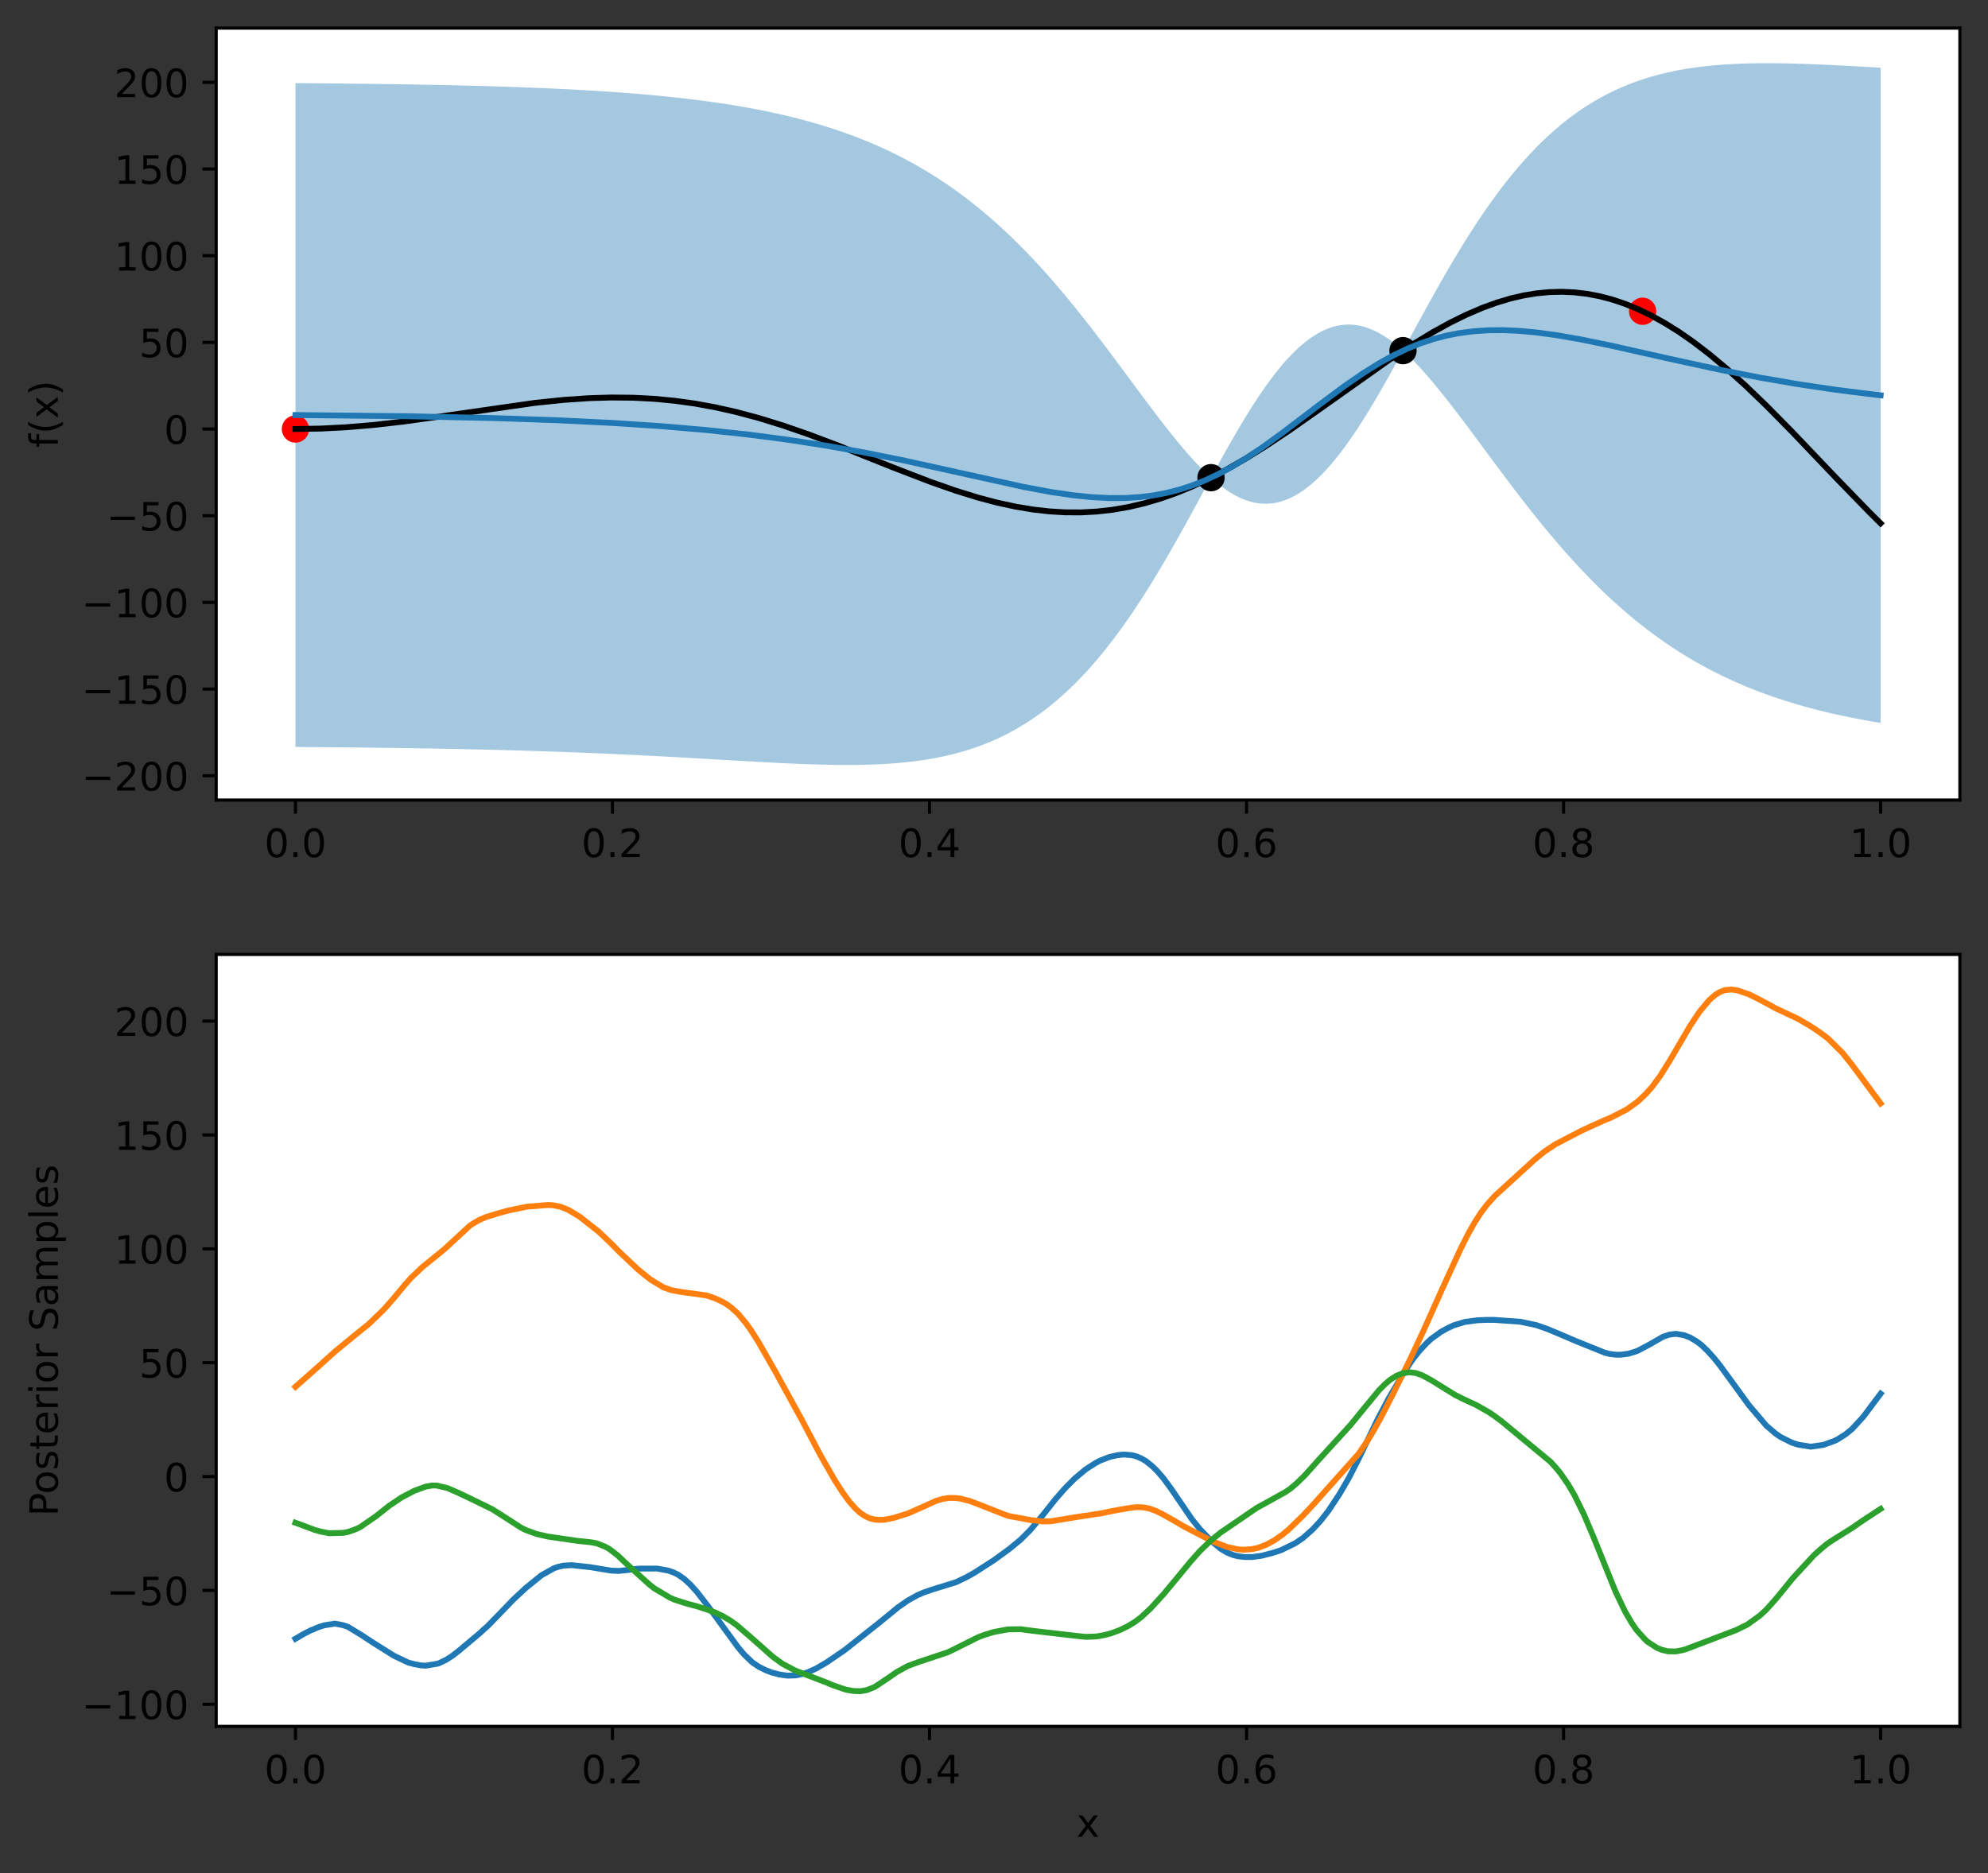 <?xml version="1.0" encoding="utf-8" standalone="no"?>
<!DOCTYPE svg PUBLIC "-//W3C//DTD SVG 1.1//EN"
  "http://www.w3.org/Graphics/SVG/1.1/DTD/svg11.dtd">
<!-- Created with matplotlib (https://matplotlib.org/) -->
<svg height="479.636pt" version="1.1" viewBox="0 0 508.945 479.636" width="508.945pt" xmlns="http://www.w3.org/2000/svg" xmlns:xlink="http://www.w3.org/1999/xlink">
 <rect x="0" y="0" width="508.945" height="479.636" fill="#333333" stroke="none"/>
 <defs>
  <style type="text/css">*{stroke-linecap:butt;stroke-linejoin:round;}</style>
 </defs>
 <g id="figure_1">
  <g id="patch_1">
   <path d="M 0 479.636 
L 508.945 479.636 
L 508.945 0 
L 0 0 
z
" style="fill:none;"/>
  </g>
  <g id="axes_1">
   <g id="patch_2">
    <path d="M 55.345 204.873 
L 501.745 204.873 
L 501.745 7.2 
L 55.345 7.2 
z
" style="fill:#ffffff;"/>
   </g>
   <g id="PolyCollection_1">
    <path clip-path="url(#p7e412b85fc)" d="M 75.636 21.287 
L 75.636 191.281 
L 76.042 191.284 
L 76.449 191.286 
L 76.855 191.289 
L 77.261 191.292 
L 77.667 191.295 
L 78.074 191.298 
L 78.48 191.302 
L 78.886 191.305 
L 79.292 191.308 
L 79.698 191.311 
L 80.105 191.314 
L 80.511 191.317 
L 80.917 191.321 
L 81.323 191.324 
L 81.73 191.327 
L 82.136 191.331 
L 82.542 191.334 
L 82.948 191.338 
L 83.354 191.341 
L 83.761 191.345 
L 84.167 191.348 
L 84.573 191.352 
L 84.979 191.356 
L 85.386 191.359 
L 85.792 191.363 
L 86.198 191.367 
L 86.604 191.371 
L 87.011 191.374 
L 87.417 191.378 
L 87.823 191.382 
L 88.229 191.386 
L 88.635 191.39 
L 89.042 191.394 
L 89.448 191.398 
L 89.854 191.403 
L 90.26 191.407 
L 90.667 191.411 
L 91.073 191.415 
L 91.479 191.42 
L 91.885 191.424 
L 92.291 191.428 
L 92.698 191.433 
L 93.104 191.437 
L 93.51 191.442 
L 93.916 191.447 
L 94.323 191.451 
L 94.729 191.456 
L 95.135 191.461 
L 95.541 191.465 
L 95.947 191.47 
L 96.354 191.475 
L 96.76 191.48 
L 97.166 191.485 
L 97.572 191.49 
L 97.979 191.495 
L 98.385 191.501 
L 98.791 191.506 
L 99.197 191.511 
L 99.603 191.516 
L 100.01 191.522 
L 100.416 191.527 
L 100.822 191.533 
L 101.228 191.538 
L 101.635 191.544 
L 102.041 191.549 
L 102.447 191.555 
L 102.853 191.561 
L 103.259 191.567 
L 103.666 191.573 
L 104.072 191.579 
L 104.478 191.585 
L 104.884 191.591 
L 105.291 191.597 
L 105.697 191.603 
L 106.103 191.609 
L 106.509 191.616 
L 106.916 191.622 
L 107.322 191.629 
L 107.728 191.635 
L 108.134 191.642 
L 108.54 191.648 
L 108.947 191.655 
L 109.353 191.662 
L 109.759 191.669 
L 110.165 191.676 
L 110.572 191.683 
L 110.978 191.69 
L 111.384 191.697 
L 111.79 191.704 
L 112.196 191.711 
L 112.603 191.719 
L 113.009 191.726 
L 113.415 191.733 
L 113.821 191.741 
L 114.228 191.749 
L 114.634 191.756 
L 115.04 191.764 
L 115.446 191.772 
L 115.852 191.78 
L 116.259 191.788 
L 116.665 191.796 
L 117.071 191.804 
L 117.477 191.812 
L 117.884 191.821 
L 118.29 191.829 
L 118.696 191.838 
L 119.102 191.846 
L 119.508 191.855 
L 119.915 191.864 
L 120.321 191.872 
L 120.727 191.881 
L 121.133 191.89 
L 121.54 191.899 
L 121.946 191.908 
L 122.352 191.918 
L 122.758 191.927 
L 123.164 191.936 
L 123.571 191.946 
L 123.977 191.955 
L 124.383 191.965 
L 124.789 191.975 
L 125.196 191.985 
L 125.602 191.995 
L 126.008 192.005 
L 126.414 192.015 
L 126.82 192.025 
L 127.227 192.035 
L 127.633 192.046 
L 128.039 192.056 
L 128.445 192.067 
L 128.852 192.077 
L 129.258 192.088 
L 129.664 192.099 
L 130.07 192.11 
L 130.477 192.121 
L 130.883 192.132 
L 131.289 192.143 
L 131.695 192.155 
L 132.101 192.166 
L 132.508 192.178 
L 132.914 192.189 
L 133.32 192.201 
L 133.726 192.213 
L 134.133 192.225 
L 134.539 192.237 
L 134.945 192.249 
L 135.351 192.261 
L 135.757 192.274 
L 136.164 192.286 
L 136.57 192.299 
L 136.976 192.312 
L 137.382 192.324 
L 137.789 192.337 
L 138.195 192.35 
L 138.601 192.363 
L 139.007 192.377 
L 139.413 192.39 
L 139.82 192.403 
L 140.226 192.417 
L 140.632 192.431 
L 141.038 192.444 
L 141.445 192.458 
L 141.851 192.472 
L 142.257 192.486 
L 142.663 192.501 
L 143.069 192.515 
L 143.476 192.529 
L 143.882 192.544 
L 144.288 192.559 
L 144.694 192.573 
L 145.101 192.588 
L 145.507 192.603 
L 145.913 192.618 
L 146.319 192.634 
L 146.725 192.649 
L 147.132 192.665 
L 147.538 192.68 
L 147.944 192.696 
L 148.35 192.712 
L 148.757 192.728 
L 149.163 192.744 
L 149.569 192.76 
L 149.975 192.776 
L 150.382 192.793 
L 150.788 192.809 
L 151.194 192.826 
L 151.6 192.843 
L 152.006 192.859 
L 152.413 192.876 
L 152.819 192.894 
L 153.225 192.911 
L 153.631 192.928 
L 154.038 192.946 
L 154.444 192.963 
L 154.85 192.981 
L 155.256 192.999 
L 155.662 193.017 
L 156.069 193.035 
L 156.475 193.053 
L 156.881 193.071 
L 157.287 193.09 
L 157.694 193.108 
L 158.1 193.127 
L 158.506 193.146 
L 158.912 193.164 
L 159.318 193.183 
L 159.725 193.203 
L 160.131 193.222 
L 160.537 193.241 
L 160.943 193.261 
L 161.35 193.28 
L 161.756 193.3 
L 162.162 193.32 
L 162.568 193.34 
L 162.974 193.36 
L 163.381 193.38 
L 163.787 193.4 
L 164.193 193.42 
L 164.599 193.441 
L 165.006 193.461 
L 165.412 193.482 
L 165.818 193.503 
L 166.224 193.524 
L 166.63 193.545 
L 167.037 193.566 
L 167.443 193.587 
L 167.849 193.608 
L 168.255 193.629 
L 168.662 193.651 
L 169.068 193.672 
L 169.474 193.694 
L 169.88 193.716 
L 170.287 193.738 
L 170.693 193.76 
L 171.099 193.782 
L 171.505 193.804 
L 171.911 193.826 
L 172.318 193.848 
L 172.724 193.871 
L 173.13 193.893 
L 173.536 193.916 
L 173.943 193.938 
L 174.349 193.961 
L 174.755 193.984 
L 175.161 194.007 
L 175.567 194.029 
L 175.974 194.052 
L 176.38 194.075 
L 176.786 194.099 
L 177.192 194.122 
L 177.599 194.145 
L 178.005 194.168 
L 178.411 194.192 
L 178.817 194.215 
L 179.223 194.238 
L 179.63 194.262 
L 180.036 194.285 
L 180.442 194.309 
L 180.848 194.332 
L 181.255 194.356 
L 181.661 194.38 
L 182.067 194.403 
L 182.473 194.427 
L 182.879 194.451 
L 183.286 194.474 
L 183.692 194.498 
L 184.098 194.522 
L 184.504 194.545 
L 184.911 194.569 
L 185.317 194.593 
L 185.723 194.617 
L 186.129 194.64 
L 186.535 194.664 
L 186.942 194.688 
L 187.348 194.711 
L 187.754 194.735 
L 188.16 194.758 
L 188.567 194.782 
L 188.973 194.805 
L 189.379 194.829 
L 189.785 194.852 
L 190.192 194.875 
L 190.598 194.899 
L 191.004 194.922 
L 191.41 194.945 
L 191.816 194.968 
L 192.223 194.991 
L 192.629 195.013 
L 193.035 195.036 
L 193.441 195.059 
L 193.848 195.081 
L 194.254 195.104 
L 194.66 195.126 
L 195.066 195.148 
L 195.472 195.17 
L 195.879 195.192 
L 196.285 195.213 
L 196.691 195.235 
L 197.097 195.256 
L 197.504 195.277 
L 197.91 195.298 
L 198.316 195.319 
L 198.722 195.339 
L 199.128 195.36 
L 199.535 195.38 
L 199.941 195.4 
L 200.347 195.419 
L 200.753 195.439 
L 201.16 195.458 
L 201.566 195.477 
L 201.972 195.495 
L 202.378 195.513 
L 202.784 195.531 
L 203.191 195.549 
L 203.597 195.567 
L 204.003 195.584 
L 204.409 195.6 
L 204.816 195.617 
L 205.222 195.633 
L 205.628 195.648 
L 206.034 195.664 
L 206.44 195.679 
L 206.847 195.693 
L 207.253 195.707 
L 207.659 195.721 
L 208.065 195.734 
L 208.472 195.747 
L 208.878 195.759 
L 209.284 195.771 
L 209.69 195.782 
L 210.096 195.793 
L 210.503 195.804 
L 210.909 195.813 
L 211.315 195.823 
L 211.721 195.831 
L 212.128 195.84 
L 212.534 195.847 
L 212.94 195.854 
L 213.346 195.86 
L 213.753 195.866 
L 214.159 195.871 
L 214.565 195.876 
L 214.971 195.879 
L 215.377 195.883 
L 215.784 195.885 
L 216.19 195.887 
L 216.596 195.887 
L 217.002 195.888 
L 217.409 195.887 
L 217.815 195.886 
L 218.221 195.883 
L 218.627 195.88 
L 219.033 195.876 
L 219.44 195.872 
L 219.846 195.866 
L 220.252 195.86 
L 220.658 195.852 
L 221.065 195.844 
L 221.471 195.834 
L 221.877 195.824 
L 222.283 195.813 
L 222.689 195.8 
L 223.096 195.787 
L 223.502 195.773 
L 223.908 195.757 
L 224.314 195.74 
L 224.721 195.723 
L 225.127 195.704 
L 225.533 195.684 
L 225.939 195.663 
L 226.345 195.64 
L 226.752 195.616 
L 227.158 195.591 
L 227.564 195.565 
L 227.97 195.538 
L 228.377 195.509 
L 228.783 195.479 
L 229.189 195.447 
L 229.595 195.414 
L 230.001 195.38 
L 230.408 195.344 
L 230.814 195.306 
L 231.22 195.268 
L 231.626 195.227 
L 232.033 195.185 
L 232.439 195.142 
L 232.845 195.097 
L 233.251 195.05 
L 233.658 195.001 
L 234.064 194.951 
L 234.47 194.899 
L 234.876 194.846 
L 235.282 194.79 
L 235.689 194.733 
L 236.095 194.674 
L 236.501 194.613 
L 236.907 194.55 
L 237.314 194.485 
L 237.72 194.419 
L 238.126 194.35 
L 238.532 194.279 
L 238.938 194.206 
L 239.345 194.131 
L 239.751 194.054 
L 240.157 193.975 
L 240.563 193.894 
L 240.97 193.81 
L 241.376 193.725 
L 241.782 193.637 
L 242.188 193.546 
L 242.594 193.453 
L 243.001 193.358 
L 243.407 193.261 
L 243.813 193.161 
L 244.219 193.058 
L 244.626 192.953 
L 245.032 192.846 
L 245.438 192.736 
L 245.844 192.623 
L 246.25 192.508 
L 246.657 192.39 
L 247.063 192.269 
L 247.469 192.145 
L 247.875 192.019 
L 248.282 191.889 
L 248.688 191.757 
L 249.094 191.622 
L 249.5 191.484 
L 249.906 191.343 
L 250.313 191.199 
L 250.719 191.052 
L 251.125 190.902 
L 251.531 190.749 
L 251.938 190.592 
L 252.344 190.433 
L 252.75 190.27 
L 253.156 190.103 
L 253.563 189.934 
L 253.969 189.761 
L 254.375 189.585 
L 254.781 189.405 
L 255.187 189.221 
L 255.594 189.035 
L 256 188.844 
L 256.406 188.65 
L 256.812 188.453 
L 257.219 188.251 
L 257.625 188.046 
L 258.031 187.837 
L 258.437 187.625 
L 258.843 187.408 
L 259.25 187.188 
L 259.656 186.964 
L 260.062 186.735 
L 260.468 186.503 
L 260.875 186.267 
L 261.281 186.026 
L 261.687 185.782 
L 262.093 185.533 
L 262.499 185.28 
L 262.906 185.023 
L 263.312 184.762 
L 263.718 184.496 
L 264.124 184.226 
L 264.531 183.952 
L 264.937 183.673 
L 265.343 183.39 
L 265.749 183.102 
L 266.155 182.81 
L 266.562 182.513 
L 266.968 182.212 
L 267.374 181.906 
L 267.78 181.595 
L 268.187 181.279 
L 268.593 180.959 
L 268.999 180.634 
L 269.405 180.304 
L 269.811 179.97 
L 270.218 179.63 
L 270.624 179.286 
L 271.03 178.936 
L 271.436 178.582 
L 271.843 178.223 
L 272.249 177.858 
L 272.655 177.489 
L 273.061 177.114 
L 273.468 176.734 
L 273.874 176.35 
L 274.28 175.96 
L 274.686 175.564 
L 275.092 175.164 
L 275.499 174.758 
L 275.905 174.347 
L 276.311 173.931 
L 276.717 173.51 
L 277.124 173.083 
L 277.53 172.651 
L 277.936 172.213 
L 278.342 171.77 
L 278.748 171.322 
L 279.155 170.868 
L 279.561 170.409 
L 279.967 169.944 
L 280.373 169.474 
L 280.78 168.999 
L 281.186 168.518 
L 281.592 168.031 
L 281.998 167.539 
L 282.404 167.042 
L 282.811 166.539 
L 283.217 166.03 
L 283.623 165.516 
L 284.029 164.997 
L 284.436 164.472 
L 284.842 163.942 
L 285.248 163.406 
L 285.654 162.865 
L 286.06 162.318 
L 286.467 161.766 
L 286.873 161.208 
L 287.279 160.645 
L 287.685 160.077 
L 288.092 159.503 
L 288.498 158.924 
L 288.904 158.34 
L 289.31 157.75 
L 289.716 157.156 
L 290.123 156.555 
L 290.529 155.95 
L 290.935 155.34 
L 291.341 154.724 
L 291.748 154.104 
L 292.154 153.478 
L 292.56 152.848 
L 292.966 152.213 
L 293.373 151.572 
L 293.779 150.927 
L 294.185 150.278 
L 294.591 149.623 
L 294.997 148.964 
L 295.404 148.301 
L 295.81 147.633 
L 296.216 146.96 
L 296.622 146.284 
L 297.029 145.603 
L 297.435 144.918 
L 297.841 144.229 
L 298.247 143.536 
L 298.653 142.84 
L 299.06 142.139 
L 299.466 141.435 
L 299.872 140.727 
L 300.278 140.016 
L 300.685 139.302 
L 301.091 138.585 
L 301.497 137.865 
L 301.903 137.141 
L 302.309 136.415 
L 302.716 135.687 
L 303.122 134.956 
L 303.528 134.222 
L 303.934 133.487 
L 304.341 132.749 
L 304.747 132.01 
L 305.153 131.269 
L 305.559 130.527 
L 305.965 129.783 
L 306.372 129.038 
L 306.778 128.293 
L 307.184 127.547 
L 307.59 126.8 
L 307.997 126.054 
L 308.403 125.307 
L 308.809 124.561 
L 309.215 123.816 
L 309.621 123.076 
L 310.028 122.43 
L 310.434 122.694 
L 310.84 123.041 
L 311.246 123.386 
L 311.653 123.721 
L 312.059 124.048 
L 312.465 124.367 
L 312.871 124.676 
L 313.277 124.975 
L 313.684 125.265 
L 314.09 125.545 
L 314.496 125.815 
L 314.902 126.075 
L 315.309 126.324 
L 315.715 126.564 
L 316.121 126.792 
L 316.527 127.01 
L 316.934 127.217 
L 317.34 127.413 
L 317.746 127.598 
L 318.152 127.772 
L 318.558 127.935 
L 318.965 128.087 
L 319.371 128.227 
L 319.777 128.355 
L 320.183 128.472 
L 320.59 128.578 
L 320.996 128.671 
L 321.402 128.753 
L 321.808 128.823 
L 322.214 128.882 
L 322.621 128.928 
L 323.027 128.962 
L 323.433 128.985 
L 323.839 128.995 
L 324.246 128.993 
L 324.652 128.98 
L 325.058 128.954 
L 325.464 128.916 
L 325.87 128.866 
L 326.277 128.803 
L 326.683 128.729 
L 327.089 128.643 
L 327.495 128.544 
L 327.902 128.433 
L 328.308 128.31 
L 328.714 128.175 
L 329.12 128.028 
L 329.526 127.869 
L 329.933 127.698 
L 330.339 127.515 
L 330.745 127.32 
L 331.151 127.113 
L 331.558 126.894 
L 331.964 126.664 
L 332.37 126.421 
L 332.776 126.167 
L 333.182 125.901 
L 333.589 125.624 
L 333.995 125.335 
L 334.401 125.035 
L 334.807 124.723 
L 335.214 124.4 
L 335.62 124.065 
L 336.026 123.72 
L 336.432 123.363 
L 336.839 122.996 
L 337.245 122.617 
L 337.651 122.228 
L 338.057 121.828 
L 338.463 121.417 
L 338.87 120.996 
L 339.276 120.565 
L 339.682 120.123 
L 340.088 119.671 
L 340.495 119.209 
L 340.901 118.737 
L 341.307 118.256 
L 341.713 117.764 
L 342.119 117.263 
L 342.526 116.753 
L 342.932 116.234 
L 343.338 115.705 
L 343.744 115.167 
L 344.151 114.621 
L 344.557 114.066 
L 344.963 113.502 
L 345.369 112.93 
L 345.775 112.349 
L 346.182 111.761 
L 346.588 111.165 
L 346.994 110.561 
L 347.4 109.949 
L 347.807 109.33 
L 348.213 108.704 
L 348.619 108.071 
L 349.025 107.43 
L 349.431 106.784 
L 349.838 106.13 
L 350.244 105.471 
L 350.65 104.805 
L 351.056 104.134 
L 351.463 103.456 
L 351.869 102.774 
L 352.275 102.086 
L 352.681 101.393 
L 353.087 100.694 
L 353.494 99.992 
L 353.9 99.285 
L 354.306 98.574 
L 354.712 97.858 
L 355.119 97.139 
L 355.525 96.417 
L 355.931 95.691 
L 356.337 94.962 
L 356.744 94.23 
L 357.15 93.496 
L 357.556 92.76 
L 357.962 92.021 
L 358.368 91.282 
L 358.775 90.545 
L 359.181 89.902 
L 359.587 90.171 
L 359.993 90.544 
L 360.4 90.929 
L 360.806 91.323 
L 361.212 91.723 
L 361.618 92.13 
L 362.024 92.545 
L 362.431 92.967 
L 362.837 93.395 
L 363.243 93.829 
L 363.649 94.27 
L 364.056 94.717 
L 364.462 95.169 
L 364.868 95.627 
L 365.274 96.09 
L 365.68 96.558 
L 366.087 97.031 
L 366.493 97.509 
L 366.899 97.992 
L 367.305 98.479 
L 367.712 98.97 
L 368.118 99.465 
L 368.524 99.964 
L 368.93 100.467 
L 369.336 100.974 
L 369.743 101.483 
L 370.149 101.996 
L 370.555 102.513 
L 370.961 103.032 
L 371.368 103.553 
L 371.774 104.078 
L 372.18 104.605 
L 372.586 105.134 
L 372.992 105.665 
L 373.399 106.199 
L 373.805 106.734 
L 374.211 107.271 
L 374.617 107.81 
L 375.024 108.35 
L 375.43 108.891 
L 375.836 109.434 
L 376.242 109.978 
L 376.649 110.523 
L 377.055 111.069 
L 377.461 111.615 
L 377.867 112.162 
L 378.273 112.71 
L 378.68 113.258 
L 379.086 113.806 
L 379.492 114.355 
L 379.898 114.904 
L 380.305 115.452 
L 380.711 116.001 
L 381.117 116.549 
L 381.523 117.097 
L 381.929 117.645 
L 382.336 118.192 
L 382.742 118.739 
L 383.148 119.285 
L 383.554 119.83 
L 383.961 120.375 
L 384.367 120.918 
L 384.773 121.461 
L 385.179 122.003 
L 385.585 122.543 
L 385.992 123.082 
L 386.398 123.62 
L 386.804 124.157 
L 387.21 124.692 
L 387.617 125.226 
L 388.023 125.758 
L 388.429 126.289 
L 388.835 126.817 
L 389.241 127.345 
L 389.648 127.87 
L 390.054 128.394 
L 390.46 128.915 
L 390.866 129.435 
L 391.273 129.953 
L 391.679 130.469 
L 392.085 130.983 
L 392.491 131.494 
L 392.897 132.004 
L 393.304 132.511 
L 393.71 133.016 
L 394.116 133.519 
L 394.522 134.019 
L 394.929 134.517 
L 395.335 135.013 
L 395.741 135.506 
L 396.147 135.997 
L 396.554 136.485 
L 396.96 136.97 
L 397.366 137.454 
L 397.772 137.934 
L 398.178 138.412 
L 398.585 138.887 
L 398.991 139.36 
L 399.397 139.83 
L 399.803 140.297 
L 400.21 140.762 
L 400.616 141.223 
L 401.022 141.682 
L 401.428 142.138 
L 401.834 142.592 
L 402.241 143.042 
L 402.647 143.49 
L 403.053 143.935 
L 403.459 144.377 
L 403.866 144.816 
L 404.272 145.252 
L 404.678 145.686 
L 405.084 146.116 
L 405.49 146.544 
L 405.897 146.968 
L 406.303 147.39 
L 406.709 147.809 
L 407.115 148.225 
L 407.522 148.638 
L 407.928 149.048 
L 408.334 149.455 
L 408.74 149.859 
L 409.146 150.26 
L 409.553 150.658 
L 409.959 151.053 
L 410.365 151.445 
L 410.771 151.834 
L 411.178 152.221 
L 411.584 152.604 
L 411.99 152.984 
L 412.396 153.362 
L 412.802 153.736 
L 413.209 154.108 
L 413.615 154.476 
L 414.021 154.842 
L 414.427 155.205 
L 414.834 155.565 
L 415.24 155.921 
L 415.646 156.275 
L 416.052 156.627 
L 416.458 156.975 
L 416.865 157.32 
L 417.271 157.662 
L 417.677 158.002 
L 418.083 158.339 
L 418.49 158.672 
L 418.896 159.003 
L 419.302 159.332 
L 419.708 159.657 
L 420.115 159.979 
L 420.521 160.299 
L 420.927 160.616 
L 421.333 160.93 
L 421.739 161.242 
L 422.146 161.55 
L 422.552 161.856 
L 422.958 162.159 
L 423.364 162.46 
L 423.771 162.757 
L 424.177 163.053 
L 424.583 163.345 
L 424.989 163.635 
L 425.395 163.922 
L 425.802 164.206 
L 426.208 164.488 
L 426.614 164.767 
L 427.02 165.044 
L 427.427 165.318 
L 427.833 165.589 
L 428.239 165.858 
L 428.645 166.125 
L 429.051 166.389 
L 429.458 166.65 
L 429.864 166.909 
L 430.27 167.166 
L 430.676 167.42 
L 431.083 167.671 
L 431.489 167.92 
L 431.895 168.167 
L 432.301 168.411 
L 432.707 168.653 
L 433.114 168.893 
L 433.52 169.13 
L 433.926 169.365 
L 434.332 169.598 
L 434.739 169.829 
L 435.145 170.057 
L 435.551 170.283 
L 435.957 170.506 
L 436.363 170.728 
L 436.77 170.947 
L 437.176 171.164 
L 437.582 171.379 
L 437.988 171.592 
L 438.395 171.802 
L 438.801 172.011 
L 439.207 172.217 
L 439.613 172.421 
L 440.02 172.623 
L 440.426 172.824 
L 440.832 173.022 
L 441.238 173.218 
L 441.644 173.412 
L 442.051 173.604 
L 442.457 173.794 
L 442.863 173.982 
L 443.269 174.168 
L 443.676 174.353 
L 444.082 174.535 
L 444.488 174.716 
L 444.894 174.894 
L 445.3 175.071 
L 445.707 175.246 
L 446.113 175.419 
L 446.519 175.59 
L 446.925 175.76 
L 447.332 175.928 
L 447.738 176.094 
L 448.144 176.258 
L 448.55 176.42 
L 448.956 176.581 
L 449.363 176.74 
L 449.769 176.898 
L 450.175 177.053 
L 450.581 177.207 
L 450.988 177.36 
L 451.394 177.511 
L 451.8 177.66 
L 452.206 177.807 
L 452.612 177.954 
L 453.019 178.098 
L 453.425 178.241 
L 453.831 178.382 
L 454.237 178.522 
L 454.644 178.661 
L 455.05 178.798 
L 455.456 178.933 
L 455.862 179.067 
L 456.268 179.2 
L 456.675 179.331 
L 457.081 179.46 
L 457.487 179.589 
L 457.893 179.716 
L 458.3 179.841 
L 458.706 179.965 
L 459.112 180.088 
L 459.518 180.21 
L 459.925 180.33 
L 460.331 180.449 
L 460.737 180.566 
L 461.143 180.682 
L 461.549 180.798 
L 461.956 180.911 
L 462.362 181.024 
L 462.768 181.135 
L 463.174 181.245 
L 463.581 181.354 
L 463.987 181.462 
L 464.393 181.568 
L 464.799 181.673 
L 465.205 181.778 
L 465.612 181.881 
L 466.018 181.983 
L 466.424 182.083 
L 466.83 182.183 
L 467.237 182.281 
L 467.643 182.379 
L 468.049 182.475 
L 468.455 182.571 
L 468.861 182.665 
L 469.268 182.758 
L 469.674 182.85 
L 470.08 182.942 
L 470.486 183.032 
L 470.893 183.121 
L 471.299 183.209 
L 471.705 183.296 
L 472.111 183.383 
L 472.517 183.468 
L 472.924 183.552 
L 473.33 183.636 
L 473.736 183.718 
L 474.142 183.8 
L 474.549 183.881 
L 474.955 183.96 
L 475.361 184.039 
L 475.767 184.117 
L 476.173 184.194 
L 476.58 184.271 
L 476.986 184.346 
L 477.392 184.421 
L 477.798 184.494 
L 478.205 184.567 
L 478.611 184.64 
L 479.017 184.711 
L 479.423 184.781 
L 479.83 184.851 
L 480.236 184.92 
L 480.642 184.988 
L 481.048 185.056 
L 481.454 185.123 
L 481.454 17.333 
L 481.454 17.333 
L 481.048 17.309 
L 480.642 17.286 
L 480.236 17.262 
L 479.83 17.239 
L 479.423 17.216 
L 479.017 17.192 
L 478.611 17.169 
L 478.205 17.146 
L 477.798 17.123 
L 477.392 17.1 
L 476.986 17.077 
L 476.58 17.055 
L 476.173 17.032 
L 475.767 17.009 
L 475.361 16.987 
L 474.955 16.965 
L 474.549 16.943 
L 474.142 16.921 
L 473.736 16.899 
L 473.33 16.877 
L 472.924 16.855 
L 472.517 16.834 
L 472.111 16.813 
L 471.705 16.792 
L 471.299 16.771 
L 470.893 16.75 
L 470.486 16.73 
L 470.08 16.71 
L 469.674 16.689 
L 469.268 16.67 
L 468.861 16.65 
L 468.455 16.631 
L 468.049 16.612 
L 467.643 16.593 
L 467.237 16.574 
L 466.83 16.556 
L 466.424 16.538 
L 466.018 16.521 
L 465.612 16.503 
L 465.205 16.486 
L 464.799 16.47 
L 464.393 16.453 
L 463.987 16.437 
L 463.581 16.422 
L 463.174 16.407 
L 462.768 16.392 
L 462.362 16.377 
L 461.956 16.363 
L 461.549 16.35 
L 461.143 16.337 
L 460.737 16.324 
L 460.331 16.312 
L 459.925 16.3 
L 459.518 16.289 
L 459.112 16.278 
L 458.706 16.268 
L 458.3 16.258 
L 457.893 16.249 
L 457.487 16.24 
L 457.081 16.232 
L 456.675 16.225 
L 456.268 16.218 
L 455.862 16.211 
L 455.456 16.206 
L 455.05 16.201 
L 454.644 16.196 
L 454.237 16.193 
L 453.831 16.19 
L 453.425 16.188 
L 453.019 16.186 
L 452.612 16.185 
L 452.206 16.185 
L 451.8 16.186 
L 451.394 16.187 
L 450.988 16.19 
L 450.581 16.193 
L 450.175 16.197 
L 449.769 16.202 
L 449.363 16.207 
L 448.956 16.214 
L 448.55 16.222 
L 448.144 16.23 
L 447.738 16.24 
L 447.332 16.25 
L 446.925 16.261 
L 446.519 16.274 
L 446.113 16.287 
L 445.707 16.302 
L 445.3 16.317 
L 444.894 16.334 
L 444.488 16.352 
L 444.082 16.371 
L 443.676 16.391 
L 443.269 16.412 
L 442.863 16.435 
L 442.457 16.459 
L 442.051 16.484 
L 441.644 16.51 
L 441.238 16.538 
L 440.832 16.567 
L 440.426 16.597 
L 440.02 16.629 
L 439.613 16.662 
L 439.207 16.697 
L 438.801 16.733 
L 438.395 16.77 
L 437.988 16.809 
L 437.582 16.85 
L 437.176 16.892 
L 436.77 16.935 
L 436.363 16.981 
L 435.957 17.028 
L 435.551 17.076 
L 435.145 17.126 
L 434.739 17.178 
L 434.332 17.232 
L 433.926 17.288 
L 433.52 17.345 
L 433.114 17.404 
L 432.707 17.465 
L 432.301 17.528 
L 431.895 17.593 
L 431.489 17.66 
L 431.083 17.729 
L 430.676 17.8 
L 430.27 17.873 
L 429.864 17.948 
L 429.458 18.025 
L 429.051 18.104 
L 428.645 18.186 
L 428.239 18.269 
L 427.833 18.355 
L 427.427 18.444 
L 427.02 18.534 
L 426.614 18.627 
L 426.208 18.722 
L 425.802 18.82 
L 425.395 18.92 
L 424.989 19.023 
L 424.583 19.128 
L 424.177 19.235 
L 423.771 19.346 
L 423.364 19.459 
L 422.958 19.574 
L 422.552 19.692 
L 422.146 19.813 
L 421.739 19.937 
L 421.333 20.064 
L 420.927 20.193 
L 420.521 20.325 
L 420.115 20.461 
L 419.708 20.599 
L 419.302 20.74 
L 418.896 20.884 
L 418.49 21.031 
L 418.083 21.182 
L 417.677 21.335 
L 417.271 21.492 
L 416.865 21.652 
L 416.458 21.815 
L 416.052 21.981 
L 415.646 22.151 
L 415.24 22.324 
L 414.834 22.501 
L 414.427 22.681 
L 414.021 22.864 
L 413.615 23.051 
L 413.209 23.242 
L 412.802 23.436 
L 412.396 23.634 
L 411.99 23.835 
L 411.584 24.04 
L 411.178 24.249 
L 410.771 24.462 
L 410.365 24.679 
L 409.959 24.899 
L 409.553 25.124 
L 409.146 25.352 
L 408.74 25.585 
L 408.334 25.821 
L 407.928 26.062 
L 407.522 26.306 
L 407.115 26.555 
L 406.709 26.808 
L 406.303 27.065 
L 405.897 27.327 
L 405.49 27.593 
L 405.084 27.863 
L 404.678 28.137 
L 404.272 28.416 
L 403.866 28.7 
L 403.459 28.988 
L 403.053 29.28 
L 402.647 29.577 
L 402.241 29.879 
L 401.834 30.185 
L 401.428 30.496 
L 401.022 30.812 
L 400.616 31.132 
L 400.21 31.458 
L 399.803 31.788 
L 399.397 32.122 
L 398.991 32.462 
L 398.585 32.807 
L 398.178 33.156 
L 397.772 33.511 
L 397.366 33.87 
L 396.96 34.235 
L 396.554 34.605 
L 396.147 34.979 
L 395.741 35.359 
L 395.335 35.744 
L 394.929 36.135 
L 394.522 36.53 
L 394.116 36.931 
L 393.71 37.336 
L 393.304 37.748 
L 392.897 38.164 
L 392.491 38.586 
L 392.085 39.013 
L 391.679 39.445 
L 391.273 39.883 
L 390.866 40.326 
L 390.46 40.775 
L 390.054 41.229 
L 389.648 41.688 
L 389.241 42.153 
L 388.835 42.623 
L 388.429 43.099 
L 388.023 43.58 
L 387.617 44.067 
L 387.21 44.559 
L 386.804 45.057 
L 386.398 45.56 
L 385.992 46.068 
L 385.585 46.582 
L 385.179 47.102 
L 384.773 47.627 
L 384.367 48.158 
L 383.961 48.694 
L 383.554 49.235 
L 383.148 49.782 
L 382.742 50.334 
L 382.336 50.892 
L 381.929 51.455 
L 381.523 52.024 
L 381.117 52.598 
L 380.711 53.177 
L 380.305 53.761 
L 379.898 54.351 
L 379.492 54.946 
L 379.086 55.546 
L 378.68 56.152 
L 378.273 56.762 
L 377.867 57.378 
L 377.461 57.999 
L 377.055 58.624 
L 376.649 59.255 
L 376.242 59.89 
L 375.836 60.531 
L 375.43 61.176 
L 375.024 61.826 
L 374.617 62.48 
L 374.211 63.14 
L 373.805 63.803 
L 373.399 64.472 
L 372.992 65.144 
L 372.586 65.821 
L 372.18 66.502 
L 371.774 67.187 
L 371.368 67.876 
L 370.961 68.569 
L 370.555 69.266 
L 370.149 69.967 
L 369.743 70.671 
L 369.336 71.379 
L 368.93 72.09 
L 368.524 72.804 
L 368.118 73.522 
L 367.712 74.242 
L 367.305 74.965 
L 366.899 75.692 
L 366.493 76.42 
L 366.087 77.152 
L 365.68 77.885 
L 365.274 78.621 
L 364.868 79.358 
L 364.462 80.098 
L 364.056 80.839 
L 363.649 81.581 
L 363.243 82.325 
L 362.837 83.07 
L 362.431 83.815 
L 362.024 84.562 
L 361.618 85.308 
L 361.212 86.055 
L 360.806 86.801 
L 360.4 87.549 
L 359.993 88.293 
L 359.587 89.034 
L 359.181 89.678 
L 358.775 89.416 
L 358.368 89.068 
L 357.962 88.725 
L 357.556 88.388 
L 357.15 88.062 
L 356.744 87.744 
L 356.337 87.435 
L 355.931 87.135 
L 355.525 86.846 
L 355.119 86.565 
L 354.712 86.296 
L 354.306 86.036 
L 353.9 85.787 
L 353.494 85.547 
L 353.087 85.319 
L 352.681 85.101 
L 352.275 84.894 
L 351.869 84.698 
L 351.463 84.513 
L 351.056 84.339 
L 350.65 84.176 
L 350.244 84.025 
L 349.838 83.885 
L 349.431 83.756 
L 349.025 83.639 
L 348.619 83.534 
L 348.213 83.441 
L 347.807 83.359 
L 347.4 83.289 
L 346.994 83.23 
L 346.588 83.184 
L 346.182 83.15 
L 345.775 83.127 
L 345.369 83.117 
L 344.963 83.119 
L 344.557 83.133 
L 344.151 83.159 
L 343.744 83.197 
L 343.338 83.247 
L 342.932 83.309 
L 342.526 83.383 
L 342.119 83.47 
L 341.713 83.569 
L 341.307 83.679 
L 340.901 83.802 
L 340.495 83.937 
L 340.088 84.084 
L 339.682 84.244 
L 339.276 84.415 
L 338.87 84.598 
L 338.463 84.793 
L 338.057 85 
L 337.651 85.219 
L 337.245 85.449 
L 336.839 85.692 
L 336.432 85.946 
L 336.026 86.212 
L 335.62 86.489 
L 335.214 86.778 
L 334.807 87.078 
L 334.401 87.39 
L 333.995 87.713 
L 333.589 88.048 
L 333.182 88.393 
L 332.776 88.75 
L 332.37 89.117 
L 331.964 89.496 
L 331.558 89.885 
L 331.151 90.285 
L 330.745 90.696 
L 330.339 91.117 
L 329.933 91.548 
L 329.526 91.99 
L 329.12 92.442 
L 328.714 92.904 
L 328.308 93.375 
L 327.902 93.857 
L 327.495 94.348 
L 327.089 94.849 
L 326.683 95.359 
L 326.277 95.879 
L 325.87 96.407 
L 325.464 96.945 
L 325.058 97.492 
L 324.652 98.047 
L 324.246 98.61 
L 323.839 99.182 
L 323.433 99.763 
L 323.027 100.351 
L 322.621 100.947 
L 322.214 101.551 
L 321.808 102.163 
L 321.402 102.782 
L 320.996 103.408 
L 320.59 104.041 
L 320.183 104.681 
L 319.777 105.328 
L 319.371 105.981 
L 318.965 106.641 
L 318.558 107.306 
L 318.152 107.978 
L 317.746 108.655 
L 317.34 109.338 
L 316.934 110.025 
L 316.527 110.719 
L 316.121 111.416 
L 315.715 112.119 
L 315.309 112.826 
L 314.902 113.537 
L 314.496 114.252 
L 314.09 114.971 
L 313.684 115.694 
L 313.277 116.419 
L 312.871 117.148 
L 312.465 117.88 
L 312.059 118.614 
L 311.653 119.35 
L 311.246 120.088 
L 310.84 120.828 
L 310.434 121.564 
L 310.028 122.21 
L 309.621 121.937 
L 309.215 121.565 
L 308.809 121.18 
L 308.403 120.787 
L 307.997 120.386 
L 307.59 119.978 
L 307.184 119.563 
L 306.778 119.142 
L 306.372 118.713 
L 305.965 118.279 
L 305.559 117.838 
L 305.153 117.391 
L 304.747 116.939 
L 304.341 116.481 
L 303.934 116.018 
L 303.528 115.549 
L 303.122 115.076 
L 302.716 114.598 
L 302.309 114.115 
L 301.903 113.628 
L 301.497 113.137 
L 301.091 112.641 
L 300.685 112.142 
L 300.278 111.639 
L 299.872 111.132 
L 299.466 110.622 
L 299.06 110.109 
L 298.653 109.593 
L 298.247 109.074 
L 297.841 108.552 
L 297.435 108.027 
L 297.029 107.5 
L 296.622 106.971 
L 296.216 106.439 
L 295.81 105.906 
L 295.404 105.37 
L 294.997 104.833 
L 294.591 104.294 
L 294.185 103.754 
L 293.779 103.212 
L 293.373 102.669 
L 292.966 102.125 
L 292.56 101.58 
L 292.154 101.034 
L 291.748 100.487 
L 291.341 99.94 
L 290.935 99.392 
L 290.529 98.844 
L 290.123 98.295 
L 289.716 97.747 
L 289.31 97.198 
L 288.904 96.649 
L 288.498 96.1 
L 288.092 95.552 
L 287.685 95.003 
L 287.279 94.455 
L 286.873 93.908 
L 286.467 93.361 
L 286.06 92.815 
L 285.654 92.269 
L 285.248 91.725 
L 284.842 91.181 
L 284.436 90.638 
L 284.029 90.096 
L 283.623 89.556 
L 283.217 89.016 
L 282.811 88.478 
L 282.404 87.941 
L 281.998 87.406 
L 281.592 86.872 
L 281.186 86.34 
L 280.78 85.809 
L 280.373 85.28 
L 279.967 84.752 
L 279.561 84.227 
L 279.155 83.703 
L 278.748 83.181 
L 278.342 82.661 
L 277.936 82.143 
L 277.53 81.627 
L 277.124 81.113 
L 276.717 80.601 
L 276.311 80.091 
L 275.905 79.584 
L 275.499 79.079 
L 275.092 78.576 
L 274.686 78.075 
L 274.28 77.577 
L 273.874 77.081 
L 273.468 76.588 
L 273.061 76.097 
L 272.655 75.609 
L 272.249 75.123 
L 271.843 74.64 
L 271.436 74.159 
L 271.03 73.681 
L 270.624 73.205 
L 270.218 72.732 
L 269.811 72.262 
L 269.405 71.795 
L 268.999 71.33 
L 268.593 70.868 
L 268.187 70.409 
L 267.78 69.953 
L 267.374 69.499 
L 266.968 69.048 
L 266.562 68.6 
L 266.155 68.155 
L 265.749 67.713 
L 265.343 67.274 
L 264.937 66.837 
L 264.531 66.404 
L 264.124 65.973 
L 263.718 65.545 
L 263.312 65.121 
L 262.906 64.699 
L 262.499 64.28 
L 262.093 63.864 
L 261.687 63.451 
L 261.281 63.04 
L 260.875 62.633 
L 260.468 62.229 
L 260.062 61.828 
L 259.656 61.43 
L 259.25 61.034 
L 258.843 60.642 
L 258.437 60.252 
L 258.031 59.866 
L 257.625 59.482 
L 257.219 59.102 
L 256.812 58.724 
L 256.406 58.35 
L 256 57.978 
L 255.594 57.609 
L 255.187 57.243 
L 254.781 56.88 
L 254.375 56.52 
L 253.969 56.163 
L 253.563 55.809 
L 253.156 55.458 
L 252.75 55.11 
L 252.344 54.764 
L 251.938 54.422 
L 251.531 54.082 
L 251.125 53.745 
L 250.719 53.411 
L 250.313 53.08 
L 249.906 52.752 
L 249.5 52.426 
L 249.094 52.104 
L 248.688 51.784 
L 248.282 51.467 
L 247.875 51.152 
L 247.469 50.841 
L 247.063 50.532 
L 246.657 50.226 
L 246.25 49.923 
L 245.844 49.622 
L 245.438 49.324 
L 245.032 49.029 
L 244.626 48.736 
L 244.219 48.446 
L 243.813 48.159 
L 243.407 47.875 
L 243.001 47.593 
L 242.594 47.313 
L 242.188 47.036 
L 241.782 46.762 
L 241.376 46.491 
L 240.97 46.222 
L 240.563 45.955 
L 240.157 45.691 
L 239.751 45.429 
L 239.345 45.17 
L 238.938 44.914 
L 238.532 44.659 
L 238.126 44.408 
L 237.72 44.158 
L 237.314 43.911 
L 236.907 43.667 
L 236.501 43.425 
L 236.095 43.185 
L 235.689 42.948 
L 235.282 42.712 
L 234.876 42.48 
L 234.47 42.249 
L 234.064 42.021 
L 233.658 41.795 
L 233.251 41.571 
L 232.845 41.349 
L 232.439 41.13 
L 232.033 40.913 
L 231.626 40.698 
L 231.22 40.485 
L 230.814 40.274 
L 230.408 40.066 
L 230.001 39.859 
L 229.595 39.655 
L 229.189 39.453 
L 228.783 39.252 
L 228.377 39.054 
L 227.97 38.858 
L 227.564 38.664 
L 227.158 38.472 
L 226.752 38.281 
L 226.345 38.093 
L 225.939 37.907 
L 225.533 37.722 
L 225.127 37.54 
L 224.721 37.359 
L 224.314 37.18 
L 223.908 37.004 
L 223.502 36.828 
L 223.096 36.655 
L 222.689 36.484 
L 222.283 36.314 
L 221.877 36.146 
L 221.471 35.98 
L 221.065 35.816 
L 220.658 35.653 
L 220.252 35.492 
L 219.846 35.333 
L 219.44 35.176 
L 219.033 35.02 
L 218.627 34.866 
L 218.221 34.713 
L 217.815 34.562 
L 217.409 34.413 
L 217.002 34.265 
L 216.596 34.119 
L 216.19 33.974 
L 215.784 33.831 
L 215.377 33.69 
L 214.971 33.55 
L 214.565 33.411 
L 214.159 33.274 
L 213.753 33.139 
L 213.346 33.005 
L 212.94 32.872 
L 212.534 32.741 
L 212.128 32.611 
L 211.721 32.483 
L 211.315 32.356 
L 210.909 32.23 
L 210.503 32.106 
L 210.096 31.983 
L 209.69 31.861 
L 209.284 31.741 
L 208.878 31.622 
L 208.472 31.505 
L 208.065 31.388 
L 207.659 31.273 
L 207.253 31.159 
L 206.847 31.047 
L 206.44 30.935 
L 206.034 30.825 
L 205.628 30.716 
L 205.222 30.609 
L 204.816 30.502 
L 204.409 30.397 
L 204.003 30.292 
L 203.597 30.189 
L 203.191 30.087 
L 202.784 29.986 
L 202.378 29.887 
L 201.972 29.788 
L 201.566 29.691 
L 201.16 29.594 
L 200.753 29.499 
L 200.347 29.404 
L 199.941 29.311 
L 199.535 29.219 
L 199.128 29.127 
L 198.722 29.037 
L 198.316 28.948 
L 197.91 28.86 
L 197.504 28.772 
L 197.097 28.686 
L 196.691 28.601 
L 196.285 28.516 
L 195.879 28.433 
L 195.472 28.35 
L 195.066 28.269 
L 194.66 28.188 
L 194.254 28.108 
L 193.848 28.029 
L 193.441 27.951 
L 193.035 27.874 
L 192.629 27.797 
L 192.223 27.722 
L 191.816 27.647 
L 191.41 27.573 
L 191.004 27.5 
L 190.598 27.428 
L 190.192 27.357 
L 189.785 27.286 
L 189.379 27.216 
L 188.973 27.147 
L 188.567 27.079 
L 188.16 27.012 
L 187.754 26.945 
L 187.348 26.879 
L 186.942 26.813 
L 186.535 26.749 
L 186.129 26.685 
L 185.723 26.622 
L 185.317 26.56 
L 184.911 26.498 
L 184.504 26.437 
L 184.098 26.376 
L 183.692 26.317 
L 183.286 26.258 
L 182.879 26.199 
L 182.473 26.142 
L 182.067 26.085 
L 181.661 26.028 
L 181.255 25.972 
L 180.848 25.917 
L 180.442 25.863 
L 180.036 25.809 
L 179.63 25.755 
L 179.223 25.703 
L 178.817 25.65 
L 178.411 25.599 
L 178.005 25.548 
L 177.599 25.497 
L 177.192 25.448 
L 176.786 25.398 
L 176.38 25.35 
L 175.974 25.301 
L 175.567 25.254 
L 175.161 25.206 
L 174.755 25.16 
L 174.349 25.114 
L 173.943 25.068 
L 173.536 25.023 
L 173.13 24.979 
L 172.724 24.934 
L 172.318 24.891 
L 171.911 24.848 
L 171.505 24.805 
L 171.099 24.763 
L 170.693 24.721 
L 170.287 24.68 
L 169.88 24.639 
L 169.474 24.599 
L 169.068 24.559 
L 168.662 24.52 
L 168.255 24.481 
L 167.849 24.442 
L 167.443 24.404 
L 167.037 24.367 
L 166.63 24.329 
L 166.224 24.292 
L 165.818 24.256 
L 165.412 24.22 
L 165.006 24.184 
L 164.599 24.149 
L 164.193 24.114 
L 163.787 24.08 
L 163.381 24.046 
L 162.974 24.012 
L 162.568 23.979 
L 162.162 23.946 
L 161.756 23.913 
L 161.35 23.881 
L 160.943 23.849 
L 160.537 23.818 
L 160.131 23.787 
L 159.725 23.756 
L 159.318 23.725 
L 158.912 23.695 
L 158.506 23.665 
L 158.1 23.636 
L 157.694 23.607 
L 157.287 23.578 
L 156.881 23.55 
L 156.475 23.521 
L 156.069 23.494 
L 155.662 23.466 
L 155.256 23.439 
L 154.85 23.412 
L 154.444 23.385 
L 154.038 23.359 
L 153.631 23.333 
L 153.225 23.307 
L 152.819 23.282 
L 152.413 23.257 
L 152.006 23.232 
L 151.6 23.207 
L 151.194 23.183 
L 150.788 23.159 
L 150.382 23.135 
L 149.975 23.111 
L 149.569 23.088 
L 149.163 23.065 
L 148.757 23.042 
L 148.35 23.02 
L 147.944 22.997 
L 147.538 22.975 
L 147.132 22.954 
L 146.725 22.932 
L 146.319 22.911 
L 145.913 22.89 
L 145.507 22.869 
L 145.101 22.848 
L 144.694 22.828 
L 144.288 22.808 
L 143.882 22.788 
L 143.476 22.768 
L 143.069 22.749 
L 142.663 22.729 
L 142.257 22.71 
L 141.851 22.691 
L 141.445 22.673 
L 141.038 22.654 
L 140.632 22.636 
L 140.226 22.618 
L 139.82 22.6 
L 139.413 22.583 
L 139.007 22.565 
L 138.601 22.548 
L 138.195 22.531 
L 137.789 22.514 
L 137.382 22.498 
L 136.976 22.481 
L 136.57 22.465 
L 136.164 22.449 
L 135.757 22.433 
L 135.351 22.417 
L 134.945 22.401 
L 134.539 22.386 
L 134.133 22.371 
L 133.726 22.356 
L 133.32 22.341 
L 132.914 22.326 
L 132.508 22.311 
L 132.101 22.297 
L 131.695 22.283 
L 131.289 22.269 
L 130.883 22.255 
L 130.477 22.241 
L 130.07 22.227 
L 129.664 22.214 
L 129.258 22.201 
L 128.852 22.187 
L 128.445 22.174 
L 128.039 22.161 
L 127.633 22.149 
L 127.227 22.136 
L 126.82 22.124 
L 126.414 22.111 
L 126.008 22.099 
L 125.602 22.087 
L 125.196 22.075 
L 124.789 22.063 
L 124.383 22.052 
L 123.977 22.04 
L 123.571 22.029 
L 123.164 22.017 
L 122.758 22.006 
L 122.352 21.995 
L 121.946 21.984 
L 121.54 21.974 
L 121.133 21.963 
L 120.727 21.952 
L 120.321 21.942 
L 119.915 21.932 
L 119.508 21.921 
L 119.102 21.911 
L 118.696 21.901 
L 118.29 21.892 
L 117.884 21.882 
L 117.477 21.872 
L 117.071 21.863 
L 116.665 21.853 
L 116.259 21.844 
L 115.852 21.835 
L 115.446 21.826 
L 115.04 21.817 
L 114.634 21.808 
L 114.228 21.799 
L 113.821 21.79 
L 113.415 21.781 
L 113.009 21.773 
L 112.603 21.764 
L 112.196 21.756 
L 111.79 21.748 
L 111.384 21.74 
L 110.978 21.732 
L 110.572 21.724 
L 110.165 21.716 
L 109.759 21.708 
L 109.353 21.7 
L 108.947 21.693 
L 108.54 21.685 
L 108.134 21.678 
L 107.728 21.67 
L 107.322 21.663 
L 106.916 21.656 
L 106.509 21.649 
L 106.103 21.642 
L 105.697 21.635 
L 105.291 21.628 
L 104.884 21.621 
L 104.478 21.614 
L 104.072 21.608 
L 103.666 21.601 
L 103.259 21.595 
L 102.853 21.588 
L 102.447 21.582 
L 102.041 21.575 
L 101.635 21.569 
L 101.228 21.563 
L 100.822 21.557 
L 100.416 21.551 
L 100.01 21.545 
L 99.603 21.539 
L 99.197 21.533 
L 98.791 21.528 
L 98.385 21.522 
L 97.979 21.516 
L 97.572 21.511 
L 97.166 21.505 
L 96.76 21.5 
L 96.354 21.494 
L 95.947 21.489 
L 95.541 21.484 
L 95.135 21.479 
L 94.729 21.473 
L 94.323 21.468 
L 93.916 21.463 
L 93.51 21.458 
L 93.104 21.453 
L 92.698 21.449 
L 92.291 21.444 
L 91.885 21.439 
L 91.479 21.434 
L 91.073 21.43 
L 90.667 21.425 
L 90.26 21.421 
L 89.854 21.416 
L 89.448 21.412 
L 89.042 21.407 
L 88.635 21.403 
L 88.229 21.399 
L 87.823 21.394 
L 87.417 21.39 
L 87.011 21.386 
L 86.604 21.382 
L 86.198 21.378 
L 85.792 21.374 
L 85.386 21.37 
L 84.979 21.366 
L 84.573 21.362 
L 84.167 21.358 
L 83.761 21.355 
L 83.354 21.351 
L 82.948 21.347 
L 82.542 21.343 
L 82.136 21.34 
L 81.73 21.336 
L 81.323 21.333 
L 80.917 21.329 
L 80.511 21.326 
L 80.105 21.322 
L 79.698 21.319 
L 79.292 21.316 
L 78.886 21.312 
L 78.48 21.309 
L 78.074 21.306 
L 77.667 21.303 
L 77.261 21.3 
L 76.855 21.296 
L 76.449 21.293 
L 76.042 21.29 
L 75.636 21.287 
z
" style="fill:#1f77b4;fill-opacity:0.4;"/>
   </g>
   <g id="PathCollection_1">
    <defs>
     <path d="M 0 3 
C 0.796 3 1.559 2.684 2.121 2.121 
C 2.684 1.559 3 0.796 3 0 
C 3 -0.796 2.684 -1.559 2.121 -2.121 
C 1.559 -2.684 0.796 -3 0 -3 
C -0.796 -3 -1.559 -2.684 -2.121 -2.121 
C -2.684 -1.559 -3 -0.796 -3 0 
C -3 0.796 -2.684 1.559 -2.121 2.121 
C -1.559 2.684 -0.796 3 0 3 
z
" id="m5671d229e7" style="stroke:#000000;"/>
    </defs>
    <g clip-path="url(#p7e412b85fc)">
     <use style="stroke:#000000;" x="359.181" xlink:href="#m5671d229e7" y="89.79"/>
     <use style="stroke:#000000;" x="310.028" xlink:href="#m5671d229e7" y="122.32"/>
    </g>
   </g>
   <g id="PathCollection_2">
    <defs>
     <path d="M 0 3 
C 0.796 3 1.559 2.684 2.121 2.121 
C 2.684 1.559 3 0.796 3 0 
C 3 -0.796 2.684 -1.559 2.121 -2.121 
C 1.559 -2.684 0.796 -3 0 -3 
C -0.796 -3 -1.559 -2.684 -2.121 -2.121 
C -2.684 -1.559 -3 -0.796 -3 0 
C -3 0.796 -2.684 1.559 -2.121 2.121 
C -1.559 2.684 -0.796 3 0 3 
z
" id="m274fe276e7" style="stroke:#ff0000;"/>
    </defs>
    <g clip-path="url(#p7e412b85fc)">
     <use style="fill:#ff0000;stroke:#ff0000;" x="420.521" xlink:href="#m274fe276e7" y="79.703"/>
     <use style="fill:#ff0000;stroke:#ff0000;" x="75.636" xlink:href="#m274fe276e7" y="109.861"/>
    </g>
   </g>
   <g id="matplotlib.axis_1">
    <g id="xtick_1">
     <g id="line2d_1">
      <defs>
       <path d="M 0 0 
L 0 3.5 
" id="mfc014b5b30" style="stroke:#000000;stroke-width:0.8;"/>
      </defs>
      <g>
       <use style="stroke:#000000;stroke-width:0.8;" x="75.636" xlink:href="#mfc014b5b30" y="204.873"/>
      </g>
     </g>
     <g id="text_1">
      <!-- 0.0 -->
      <g transform="translate(67.685 219.471)scale(0.1 -0.1)">
       <defs>
        <path d="M 31.781 66.406 
Q 24.172 66.406 20.328 58.906 
Q 16.5 51.422 16.5 36.375 
Q 16.5 21.391 20.328 13.891 
Q 24.172 6.391 31.781 6.391 
Q 39.453 6.391 43.281 13.891 
Q 47.125 21.391 47.125 36.375 
Q 47.125 51.422 43.281 58.906 
Q 39.453 66.406 31.781 66.406 
z
M 31.781 74.219 
Q 44.047 74.219 50.516 64.516 
Q 56.984 54.828 56.984 36.375 
Q 56.984 17.969 50.516 8.266 
Q 44.047 -1.422 31.781 -1.422 
Q 19.531 -1.422 13.062 8.266 
Q 6.594 17.969 6.594 36.375 
Q 6.594 54.828 13.062 64.516 
Q 19.531 74.219 31.781 74.219 
z
" id="DejaVuSans-48"/>
        <path d="M 10.688 12.406 
L 21 12.406 
L 21 0 
L 10.688 0 
z
" id="DejaVuSans-46"/>
       </defs>
       <use xlink:href="#DejaVuSans-48"/>
       <use x="63.623" xlink:href="#DejaVuSans-46"/>
       <use x="95.41" xlink:href="#DejaVuSans-48"/>
      </g>
     </g>
    </g>
    <g id="xtick_2">
     <g id="line2d_2">
      <g>
       <use style="stroke:#000000;stroke-width:0.8;" x="156.8" xlink:href="#mfc014b5b30" y="204.873"/>
      </g>
     </g>
     <g id="text_2">
      <!-- 0.2 -->
      <g transform="translate(148.848 219.471)scale(0.1 -0.1)">
       <defs>
        <path d="M 19.188 8.297 
L 53.609 8.297 
L 53.609 0 
L 7.328 0 
L 7.328 8.297 
Q 12.938 14.109 22.625 23.891 
Q 32.328 33.688 34.812 36.531 
Q 39.547 41.844 41.422 45.531 
Q 43.312 49.219 43.312 52.781 
Q 43.312 58.594 39.234 62.25 
Q 35.156 65.922 28.609 65.922 
Q 23.969 65.922 18.812 64.312 
Q 13.672 62.703 7.812 59.422 
L 7.812 69.391 
Q 13.766 71.781 18.938 73 
Q 24.125 74.219 28.422 74.219 
Q 39.75 74.219 46.484 68.547 
Q 53.219 62.891 53.219 53.422 
Q 53.219 48.922 51.531 44.891 
Q 49.859 40.875 45.406 35.406 
Q 44.188 33.984 37.641 27.219 
Q 31.109 20.453 19.188 8.297 
z
" id="DejaVuSans-50"/>
       </defs>
       <use xlink:href="#DejaVuSans-48"/>
       <use x="63.623" xlink:href="#DejaVuSans-46"/>
       <use x="95.41" xlink:href="#DejaVuSans-50"/>
      </g>
     </g>
    </g>
    <g id="xtick_3">
     <g id="line2d_3">
      <g>
       <use style="stroke:#000000;stroke-width:0.8;" x="237.963" xlink:href="#mfc014b5b30" y="204.873"/>
      </g>
     </g>
     <g id="text_3">
      <!-- 0.4 -->
      <g transform="translate(230.012 219.471)scale(0.1 -0.1)">
       <defs>
        <path d="M 37.797 64.312 
L 12.891 25.391 
L 37.797 25.391 
z
M 35.203 72.906 
L 47.609 72.906 
L 47.609 25.391 
L 58.016 25.391 
L 58.016 17.188 
L 47.609 17.188 
L 47.609 0 
L 37.797 0 
L 37.797 17.188 
L 4.891 17.188 
L 4.891 26.703 
z
" id="DejaVuSans-52"/>
       </defs>
       <use xlink:href="#DejaVuSans-48"/>
       <use x="63.623" xlink:href="#DejaVuSans-46"/>
       <use x="95.41" xlink:href="#DejaVuSans-52"/>
      </g>
     </g>
    </g>
    <g id="xtick_4">
     <g id="line2d_4">
      <g>
       <use style="stroke:#000000;stroke-width:0.8;" x="319.127" xlink:href="#mfc014b5b30" y="204.873"/>
      </g>
     </g>
     <g id="text_4">
      <!-- 0.6 -->
      <g transform="translate(311.176 219.471)scale(0.1 -0.1)">
       <defs>
        <path d="M 33.016 40.375 
Q 26.375 40.375 22.484 35.828 
Q 18.609 31.297 18.609 23.391 
Q 18.609 15.531 22.484 10.953 
Q 26.375 6.391 33.016 6.391 
Q 39.656 6.391 43.531 10.953 
Q 47.406 15.531 47.406 23.391 
Q 47.406 31.297 43.531 35.828 
Q 39.656 40.375 33.016 40.375 
z
M 52.594 71.297 
L 52.594 62.312 
Q 48.875 64.062 45.094 64.984 
Q 41.312 65.922 37.594 65.922 
Q 27.828 65.922 22.672 59.328 
Q 17.531 52.734 16.797 39.406 
Q 19.672 43.656 24.016 45.922 
Q 28.375 48.188 33.594 48.188 
Q 44.578 48.188 50.953 41.516 
Q 57.328 34.859 57.328 23.391 
Q 57.328 12.156 50.688 5.359 
Q 44.047 -1.422 33.016 -1.422 
Q 20.359 -1.422 13.672 8.266 
Q 6.984 17.969 6.984 36.375 
Q 6.984 53.656 15.188 63.938 
Q 23.391 74.219 37.203 74.219 
Q 40.922 74.219 44.703 73.484 
Q 48.484 72.75 52.594 71.297 
z
" id="DejaVuSans-54"/>
       </defs>
       <use xlink:href="#DejaVuSans-48"/>
       <use x="63.623" xlink:href="#DejaVuSans-46"/>
       <use x="95.41" xlink:href="#DejaVuSans-54"/>
      </g>
     </g>
    </g>
    <g id="xtick_5">
     <g id="line2d_5">
      <g>
       <use style="stroke:#000000;stroke-width:0.8;" x="400.291" xlink:href="#mfc014b5b30" y="204.873"/>
      </g>
     </g>
     <g id="text_5">
      <!-- 0.8 -->
      <g transform="translate(392.339 219.471)scale(0.1 -0.1)">
       <defs>
        <path d="M 31.781 34.625 
Q 24.75 34.625 20.719 30.859 
Q 16.703 27.094 16.703 20.516 
Q 16.703 13.922 20.719 10.156 
Q 24.75 6.391 31.781 6.391 
Q 38.812 6.391 42.859 10.172 
Q 46.922 13.969 46.922 20.516 
Q 46.922 27.094 42.891 30.859 
Q 38.875 34.625 31.781 34.625 
z
M 21.922 38.812 
Q 15.578 40.375 12.031 44.719 
Q 8.5 49.078 8.5 55.328 
Q 8.5 64.062 14.719 69.141 
Q 20.953 74.219 31.781 74.219 
Q 42.672 74.219 48.875 69.141 
Q 55.078 64.062 55.078 55.328 
Q 55.078 49.078 51.531 44.719 
Q 48 40.375 41.703 38.812 
Q 48.828 37.156 52.797 32.312 
Q 56.781 27.484 56.781 20.516 
Q 56.781 9.906 50.312 4.234 
Q 43.844 -1.422 31.781 -1.422 
Q 19.734 -1.422 13.25 4.234 
Q 6.781 9.906 6.781 20.516 
Q 6.781 27.484 10.781 32.312 
Q 14.797 37.156 21.922 38.812 
z
M 18.312 54.391 
Q 18.312 48.734 21.844 45.562 
Q 25.391 42.391 31.781 42.391 
Q 38.141 42.391 41.719 45.562 
Q 45.312 48.734 45.312 54.391 
Q 45.312 60.062 41.719 63.234 
Q 38.141 66.406 31.781 66.406 
Q 25.391 66.406 21.844 63.234 
Q 18.312 60.062 18.312 54.391 
z
" id="DejaVuSans-56"/>
       </defs>
       <use xlink:href="#DejaVuSans-48"/>
       <use x="63.623" xlink:href="#DejaVuSans-46"/>
       <use x="95.41" xlink:href="#DejaVuSans-56"/>
      </g>
     </g>
    </g>
    <g id="xtick_6">
     <g id="line2d_6">
      <g>
       <use style="stroke:#000000;stroke-width:0.8;" x="481.454" xlink:href="#mfc014b5b30" y="204.873"/>
      </g>
     </g>
     <g id="text_6">
      <!-- 1.0 -->
      <g transform="translate(473.503 219.471)scale(0.1 -0.1)">
       <defs>
        <path d="M 12.406 8.297 
L 28.516 8.297 
L 28.516 63.922 
L 10.984 60.406 
L 10.984 69.391 
L 28.422 72.906 
L 38.281 72.906 
L 38.281 8.297 
L 54.391 8.297 
L 54.391 0 
L 12.406 0 
z
" id="DejaVuSans-49"/>
       </defs>
       <use xlink:href="#DejaVuSans-49"/>
       <use x="63.623" xlink:href="#DejaVuSans-46"/>
       <use x="95.41" xlink:href="#DejaVuSans-48"/>
      </g>
     </g>
    </g>
   </g>
   <g id="matplotlib.axis_2">
    <g id="ytick_1">
     <g id="line2d_7">
      <defs>
       <path d="M 0 0 
L -3.5 0 
" id="m618230480e" style="stroke:#000000;stroke-width:0.8;"/>
      </defs>
      <g>
       <use style="stroke:#000000;stroke-width:0.8;" x="55.345" xlink:href="#m618230480e" y="198.644"/>
      </g>
     </g>
     <g id="text_7">
      <!-- −200 -->
      <g transform="translate(20.878 202.443)scale(0.1 -0.1)">
       <defs>
        <path d="M 10.594 35.5 
L 73.188 35.5 
L 73.188 27.203 
L 10.594 27.203 
z
" id="DejaVuSans-8722"/>
       </defs>
       <use xlink:href="#DejaVuSans-8722"/>
       <use x="83.789" xlink:href="#DejaVuSans-50"/>
       <use x="147.412" xlink:href="#DejaVuSans-48"/>
       <use x="211.035" xlink:href="#DejaVuSans-48"/>
      </g>
     </g>
    </g>
    <g id="ytick_2">
     <g id="line2d_8">
      <g>
       <use style="stroke:#000000;stroke-width:0.8;" x="55.345" xlink:href="#m618230480e" y="176.448"/>
      </g>
     </g>
     <g id="text_8">
      <!-- −150 -->
      <g transform="translate(20.878 180.247)scale(0.1 -0.1)">
       <defs>
        <path d="M 10.797 72.906 
L 49.516 72.906 
L 49.516 64.594 
L 19.828 64.594 
L 19.828 46.734 
Q 21.969 47.469 24.109 47.828 
Q 26.266 48.188 28.422 48.188 
Q 40.625 48.188 47.75 41.5 
Q 54.891 34.812 54.891 23.391 
Q 54.891 11.625 47.562 5.094 
Q 40.234 -1.422 26.906 -1.422 
Q 22.312 -1.422 17.547 -0.641 
Q 12.797 0.141 7.719 1.703 
L 7.719 11.625 
Q 12.109 9.234 16.797 8.062 
Q 21.484 6.891 26.703 6.891 
Q 35.156 6.891 40.078 11.328 
Q 45.016 15.766 45.016 23.391 
Q 45.016 31 40.078 35.438 
Q 35.156 39.891 26.703 39.891 
Q 22.75 39.891 18.812 39.016 
Q 14.891 38.141 10.797 36.281 
z
" id="DejaVuSans-53"/>
       </defs>
       <use xlink:href="#DejaVuSans-8722"/>
       <use x="83.789" xlink:href="#DejaVuSans-49"/>
       <use x="147.412" xlink:href="#DejaVuSans-53"/>
       <use x="211.035" xlink:href="#DejaVuSans-48"/>
      </g>
     </g>
    </g>
    <g id="ytick_3">
     <g id="line2d_9">
      <g>
       <use style="stroke:#000000;stroke-width:0.8;" x="55.345" xlink:href="#m618230480e" y="154.253"/>
      </g>
     </g>
     <g id="text_9">
      <!-- −100 -->
      <g transform="translate(20.878 158.052)scale(0.1 -0.1)">
       <use xlink:href="#DejaVuSans-8722"/>
       <use x="83.789" xlink:href="#DejaVuSans-49"/>
       <use x="147.412" xlink:href="#DejaVuSans-48"/>
       <use x="211.035" xlink:href="#DejaVuSans-48"/>
      </g>
     </g>
    </g>
    <g id="ytick_4">
     <g id="line2d_10">
      <g>
       <use style="stroke:#000000;stroke-width:0.8;" x="55.345" xlink:href="#m618230480e" y="132.057"/>
      </g>
     </g>
     <g id="text_10">
      <!-- −50 -->
      <g transform="translate(27.241 135.856)scale(0.1 -0.1)">
       <use xlink:href="#DejaVuSans-8722"/>
       <use x="83.789" xlink:href="#DejaVuSans-53"/>
       <use x="147.412" xlink:href="#DejaVuSans-48"/>
      </g>
     </g>
    </g>
    <g id="ytick_5">
     <g id="line2d_11">
      <g>
       <use style="stroke:#000000;stroke-width:0.8;" x="55.345" xlink:href="#m618230480e" y="109.861"/>
      </g>
     </g>
     <g id="text_11">
      <!-- 0 -->
      <g transform="translate(41.983 113.66)scale(0.1 -0.1)">
       <use xlink:href="#DejaVuSans-48"/>
      </g>
     </g>
    </g>
    <g id="ytick_6">
     <g id="line2d_12">
      <g>
       <use style="stroke:#000000;stroke-width:0.8;" x="55.345" xlink:href="#m618230480e" y="87.665"/>
      </g>
     </g>
     <g id="text_12">
      <!-- 50 -->
      <g transform="translate(35.62 91.465)scale(0.1 -0.1)">
       <use xlink:href="#DejaVuSans-53"/>
       <use x="63.623" xlink:href="#DejaVuSans-48"/>
      </g>
     </g>
    </g>
    <g id="ytick_7">
     <g id="line2d_13">
      <g>
       <use style="stroke:#000000;stroke-width:0.8;" x="55.345" xlink:href="#m618230480e" y="65.47"/>
      </g>
     </g>
     <g id="text_13">
      <!-- 100 -->
      <g transform="translate(29.258 69.269)scale(0.1 -0.1)">
       <use xlink:href="#DejaVuSans-49"/>
       <use x="63.623" xlink:href="#DejaVuSans-48"/>
       <use x="127.246" xlink:href="#DejaVuSans-48"/>
      </g>
     </g>
    </g>
    <g id="ytick_8">
     <g id="line2d_14">
      <g>
       <use style="stroke:#000000;stroke-width:0.8;" x="55.345" xlink:href="#m618230480e" y="43.274"/>
      </g>
     </g>
     <g id="text_14">
      <!-- 150 -->
      <g transform="translate(29.258 47.073)scale(0.1 -0.1)">
       <use xlink:href="#DejaVuSans-49"/>
       <use x="63.623" xlink:href="#DejaVuSans-53"/>
       <use x="127.246" xlink:href="#DejaVuSans-48"/>
      </g>
     </g>
    </g>
    <g id="ytick_9">
     <g id="line2d_15">
      <g>
       <use style="stroke:#000000;stroke-width:0.8;" x="55.345" xlink:href="#m618230480e" y="21.078"/>
      </g>
     </g>
     <g id="text_15">
      <!-- 200 -->
      <g transform="translate(29.258 24.877)scale(0.1 -0.1)">
       <use xlink:href="#DejaVuSans-50"/>
       <use x="63.623" xlink:href="#DejaVuSans-48"/>
       <use x="127.246" xlink:href="#DejaVuSans-48"/>
      </g>
     </g>
    </g>
    <g id="text_16">
     <!-- f(x) -->
     <g transform="translate(14.798 114.657)rotate(-90)scale(0.1 -0.1)">
      <defs>
       <path d="M 37.109 75.984 
L 37.109 68.5 
L 28.516 68.5 
Q 23.688 68.5 21.797 66.547 
Q 19.922 64.594 19.922 59.516 
L 19.922 54.688 
L 34.719 54.688 
L 34.719 47.703 
L 19.922 47.703 
L 19.922 0 
L 10.891 0 
L 10.891 47.703 
L 2.297 47.703 
L 2.297 54.688 
L 10.891 54.688 
L 10.891 58.5 
Q 10.891 67.625 15.141 71.797 
Q 19.391 75.984 28.609 75.984 
z
" id="DejaVuSans-102"/>
       <path d="M 31 75.875 
Q 24.469 64.656 21.281 53.656 
Q 18.109 42.672 18.109 31.391 
Q 18.109 20.125 21.312 9.062 
Q 24.516 -2 31 -13.188 
L 23.188 -13.188 
Q 15.875 -1.703 12.234 9.375 
Q 8.594 20.453 8.594 31.391 
Q 8.594 42.281 12.203 53.312 
Q 15.828 64.359 23.188 75.875 
z
" id="DejaVuSans-40"/>
       <path d="M 54.891 54.688 
L 35.109 28.078 
L 55.906 0 
L 45.312 0 
L 29.391 21.484 
L 13.484 0 
L 2.875 0 
L 24.125 28.609 
L 4.688 54.688 
L 15.281 54.688 
L 29.781 35.203 
L 44.281 54.688 
z
" id="DejaVuSans-120"/>
       <path d="M 8.016 75.875 
L 15.828 75.875 
Q 23.141 64.359 26.781 53.312 
Q 30.422 42.281 30.422 31.391 
Q 30.422 20.453 26.781 9.375 
Q 23.141 -1.703 15.828 -13.188 
L 8.016 -13.188 
Q 14.5 -2 17.703 9.062 
Q 20.906 20.125 20.906 31.391 
Q 20.906 42.672 17.703 53.656 
Q 14.5 64.656 8.016 75.875 
z
" id="DejaVuSans-41"/>
      </defs>
      <use xlink:href="#DejaVuSans-102"/>
      <use x="35.205" xlink:href="#DejaVuSans-40"/>
      <use x="74.219" xlink:href="#DejaVuSans-120"/>
      <use x="133.398" xlink:href="#DejaVuSans-41"/>
     </g>
    </g>
   </g>
   <g id="line2d_16">
    <path clip-path="url(#p7e412b85fc)" d="M 75.636 109.861 
L 82.136 109.748 
L 88.635 109.413 
L 95.541 108.835 
L 103.259 107.959 
L 113.009 106.606 
L 136.976 103.163 
L 144.288 102.406 
L 150.788 101.963 
L 156.475 101.791 
L 162.162 101.849 
L 167.443 102.125 
L 172.724 102.628 
L 178.005 103.363 
L 183.286 104.33 
L 188.567 105.523 
L 194.254 107.046 
L 200.347 108.927 
L 206.847 111.175 
L 214.565 114.088 
L 228.783 119.76 
L 238.126 123.359 
L 244.626 125.637 
L 250.313 127.399 
L 255.187 128.693 
L 260.062 129.751 
L 264.531 130.489 
L 268.593 130.949 
L 272.655 131.194 
L 276.717 131.213 
L 280.78 130.997 
L 284.842 130.539 
L 288.904 129.836 
L 292.966 128.887 
L 297.029 127.695 
L 301.091 126.264 
L 305.153 124.602 
L 309.621 122.521 
L 314.09 120.194 
L 318.965 117.401 
L 324.246 114.115 
L 330.339 110.054 
L 338.463 104.338 
L 355.931 91.953 
L 362.024 87.966 
L 366.899 85.023 
L 371.368 82.569 
L 375.43 80.573 
L 379.492 78.83 
L 383.148 77.5 
L 386.804 76.412 
L 390.054 75.662 
L 393.304 75.124 
L 396.554 74.808 
L 399.803 74.719 
L 403.053 74.863 
L 406.303 75.244 
L 409.553 75.863 
L 412.802 76.721 
L 416.052 77.816 
L 419.302 79.145 
L 422.552 80.704 
L 426.208 82.725 
L 429.864 85.016 
L 433.52 87.564 
L 437.582 90.676 
L 442.051 94.41 
L 446.925 98.808 
L 452.206 103.889 
L 458.706 110.475 
L 470.08 122.403 
L 478.611 131.193 
L 481.454 134.011 
L 481.454 134.011 
" style="fill:none;stroke:#000000;stroke-linecap:square;stroke-width:1.5;"/>
   </g>
   <g id="line2d_17">
    <path clip-path="url(#p7e412b85fc)" d="M 75.636 106.284 
L 104.884 106.606 
L 126.008 107.052 
L 142.663 107.615 
L 156.881 108.31 
L 169.474 109.147 
L 180.848 110.125 
L 191.41 111.259 
L 201.16 112.526 
L 210.909 114.022 
L 220.658 115.753 
L 230.814 117.79 
L 243.001 120.475 
L 262.093 124.699 
L 268.999 125.982 
L 274.686 126.82 
L 279.561 127.318 
L 284.029 127.547 
L 288.092 127.527 
L 291.748 127.296 
L 295.404 126.835 
L 298.653 126.216 
L 301.903 125.385 
L 305.153 124.33 
L 308.403 123.047 
L 311.653 121.536 
L 315.309 119.575 
L 318.965 117.364 
L 323.027 114.657 
L 328.308 110.843 
L 337.245 104.033 
L 344.151 98.89 
L 349.025 95.535 
L 353.087 93.007 
L 356.744 90.987 
L 360.4 89.239 
L 363.649 87.926 
L 366.899 86.842 
L 370.149 85.982 
L 373.399 85.335 
L 377.055 84.846 
L 380.711 84.589 
L 384.773 84.544 
L 388.835 84.72 
L 393.304 85.129 
L 398.585 85.847 
L 404.678 86.912 
L 412.396 88.498 
L 427.02 91.789 
L 440.426 94.71 
L 450.581 96.7 
L 460.331 98.38 
L 470.08 99.826 
L 479.83 101.045 
L 481.454 101.228 
L 481.454 101.228 
" style="fill:none;stroke:#1f77b4;stroke-linecap:square;stroke-width:1.5;"/>
   </g>
   <g id="patch_3">
    <path d="M 55.345 204.873 
L 55.345 7.2 
" style="fill:none;stroke:#000000;stroke-linecap:square;stroke-linejoin:miter;stroke-width:0.8;"/>
   </g>
   <g id="patch_4">
    <path d="M 501.745 204.873 
L 501.745 7.2 
" style="fill:none;stroke:#000000;stroke-linecap:square;stroke-linejoin:miter;stroke-width:0.8;"/>
   </g>
   <g id="patch_5">
    <path d="M 55.345 204.873 
L 501.745 204.873 
" style="fill:none;stroke:#000000;stroke-linecap:square;stroke-linejoin:miter;stroke-width:0.8;"/>
   </g>
   <g id="patch_6">
    <path d="M 55.345 7.2 
L 501.745 7.2 
" style="fill:none;stroke:#000000;stroke-linecap:square;stroke-linejoin:miter;stroke-width:0.8;"/>
   </g>
  </g>
  <g id="axes_2">
   <g id="patch_7">
    <path d="M 55.345 442.08 
L 501.745 442.08 
L 501.745 244.407 
L 55.345 244.407 
z
" style="fill:#ffffff;"/>
   </g>
   <g id="matplotlib.axis_3">
    <g id="xtick_7">
     <g id="line2d_18">
      <g>
       <use style="stroke:#000000;stroke-width:0.8;" x="75.636" xlink:href="#mfc014b5b30" y="442.08"/>
      </g>
     </g>
     <g id="text_17">
      <!-- 0.0 -->
      <g transform="translate(67.685 456.678)scale(0.1 -0.1)">
       <use xlink:href="#DejaVuSans-48"/>
       <use x="63.623" xlink:href="#DejaVuSans-46"/>
       <use x="95.41" xlink:href="#DejaVuSans-48"/>
      </g>
     </g>
    </g>
    <g id="xtick_8">
     <g id="line2d_19">
      <g>
       <use style="stroke:#000000;stroke-width:0.8;" x="156.8" xlink:href="#mfc014b5b30" y="442.08"/>
      </g>
     </g>
     <g id="text_18">
      <!-- 0.2 -->
      <g transform="translate(148.848 456.678)scale(0.1 -0.1)">
       <use xlink:href="#DejaVuSans-48"/>
       <use x="63.623" xlink:href="#DejaVuSans-46"/>
       <use x="95.41" xlink:href="#DejaVuSans-50"/>
      </g>
     </g>
    </g>
    <g id="xtick_9">
     <g id="line2d_20">
      <g>
       <use style="stroke:#000000;stroke-width:0.8;" x="237.963" xlink:href="#mfc014b5b30" y="442.08"/>
      </g>
     </g>
     <g id="text_19">
      <!-- 0.4 -->
      <g transform="translate(230.012 456.678)scale(0.1 -0.1)">
       <use xlink:href="#DejaVuSans-48"/>
       <use x="63.623" xlink:href="#DejaVuSans-46"/>
       <use x="95.41" xlink:href="#DejaVuSans-52"/>
      </g>
     </g>
    </g>
    <g id="xtick_10">
     <g id="line2d_21">
      <g>
       <use style="stroke:#000000;stroke-width:0.8;" x="319.127" xlink:href="#mfc014b5b30" y="442.08"/>
      </g>
     </g>
     <g id="text_20">
      <!-- 0.6 -->
      <g transform="translate(311.176 456.678)scale(0.1 -0.1)">
       <use xlink:href="#DejaVuSans-48"/>
       <use x="63.623" xlink:href="#DejaVuSans-46"/>
       <use x="95.41" xlink:href="#DejaVuSans-54"/>
      </g>
     </g>
    </g>
    <g id="xtick_11">
     <g id="line2d_22">
      <g>
       <use style="stroke:#000000;stroke-width:0.8;" x="400.291" xlink:href="#mfc014b5b30" y="442.08"/>
      </g>
     </g>
     <g id="text_21">
      <!-- 0.8 -->
      <g transform="translate(392.339 456.678)scale(0.1 -0.1)">
       <use xlink:href="#DejaVuSans-48"/>
       <use x="63.623" xlink:href="#DejaVuSans-46"/>
       <use x="95.41" xlink:href="#DejaVuSans-56"/>
      </g>
     </g>
    </g>
    <g id="xtick_12">
     <g id="line2d_23">
      <g>
       <use style="stroke:#000000;stroke-width:0.8;" x="481.454" xlink:href="#mfc014b5b30" y="442.08"/>
      </g>
     </g>
     <g id="text_22">
      <!-- 1.0 -->
      <g transform="translate(473.503 456.678)scale(0.1 -0.1)">
       <use xlink:href="#DejaVuSans-49"/>
       <use x="63.623" xlink:href="#DejaVuSans-46"/>
       <use x="95.41" xlink:href="#DejaVuSans-48"/>
      </g>
     </g>
    </g>
    <g id="text_23">
     <!-- x -->
     <g transform="translate(275.586 470.357)scale(0.1 -0.1)">
      <use xlink:href="#DejaVuSans-120"/>
     </g>
    </g>
   </g>
   <g id="matplotlib.axis_4">
    <g id="ytick_10">
     <g id="line2d_24">
      <g>
       <use style="stroke:#000000;stroke-width:0.8;" x="55.345" xlink:href="#m618230480e" y="436.419"/>
      </g>
     </g>
     <g id="text_24">
      <!-- −100 -->
      <g transform="translate(20.878 440.218)scale(0.1 -0.1)">
       <use xlink:href="#DejaVuSans-8722"/>
       <use x="83.789" xlink:href="#DejaVuSans-49"/>
       <use x="147.412" xlink:href="#DejaVuSans-48"/>
       <use x="211.035" xlink:href="#DejaVuSans-48"/>
      </g>
     </g>
    </g>
    <g id="ytick_11">
     <g id="line2d_25">
      <g>
       <use style="stroke:#000000;stroke-width:0.8;" x="55.345" xlink:href="#m618230480e" y="407.262"/>
      </g>
     </g>
     <g id="text_25">
      <!-- −50 -->
      <g transform="translate(27.241 411.062)scale(0.1 -0.1)">
       <use xlink:href="#DejaVuSans-8722"/>
       <use x="83.789" xlink:href="#DejaVuSans-53"/>
       <use x="147.412" xlink:href="#DejaVuSans-48"/>
      </g>
     </g>
    </g>
    <g id="ytick_12">
     <g id="line2d_26">
      <g>
       <use style="stroke:#000000;stroke-width:0.8;" x="55.345" xlink:href="#m618230480e" y="378.106"/>
      </g>
     </g>
     <g id="text_26">
      <!-- 0 -->
      <g transform="translate(41.983 381.906)scale(0.1 -0.1)">
       <use xlink:href="#DejaVuSans-48"/>
      </g>
     </g>
    </g>
    <g id="ytick_13">
     <g id="line2d_27">
      <g>
       <use style="stroke:#000000;stroke-width:0.8;" x="55.345" xlink:href="#m618230480e" y="348.95"/>
      </g>
     </g>
     <g id="text_27">
      <!-- 50 -->
      <g transform="translate(35.62 352.749)scale(0.1 -0.1)">
       <use xlink:href="#DejaVuSans-53"/>
       <use x="63.623" xlink:href="#DejaVuSans-48"/>
      </g>
     </g>
    </g>
    <g id="ytick_14">
     <g id="line2d_28">
      <g>
       <use style="stroke:#000000;stroke-width:0.8;" x="55.345" xlink:href="#m618230480e" y="319.794"/>
      </g>
     </g>
     <g id="text_28">
      <!-- 100 -->
      <g transform="translate(29.258 323.593)scale(0.1 -0.1)">
       <use xlink:href="#DejaVuSans-49"/>
       <use x="63.623" xlink:href="#DejaVuSans-48"/>
       <use x="127.246" xlink:href="#DejaVuSans-48"/>
      </g>
     </g>
    </g>
    <g id="ytick_15">
     <g id="line2d_29">
      <g>
       <use style="stroke:#000000;stroke-width:0.8;" x="55.345" xlink:href="#m618230480e" y="290.638"/>
      </g>
     </g>
     <g id="text_29">
      <!-- 150 -->
      <g transform="translate(29.258 294.437)scale(0.1 -0.1)">
       <use xlink:href="#DejaVuSans-49"/>
       <use x="63.623" xlink:href="#DejaVuSans-53"/>
       <use x="127.246" xlink:href="#DejaVuSans-48"/>
      </g>
     </g>
    </g>
    <g id="ytick_16">
     <g id="line2d_30">
      <g>
       <use style="stroke:#000000;stroke-width:0.8;" x="55.345" xlink:href="#m618230480e" y="261.482"/>
      </g>
     </g>
     <g id="text_30">
      <!-- 200 -->
      <g transform="translate(29.258 265.281)scale(0.1 -0.1)">
       <use xlink:href="#DejaVuSans-50"/>
       <use x="63.623" xlink:href="#DejaVuSans-48"/>
       <use x="127.246" xlink:href="#DejaVuSans-48"/>
      </g>
     </g>
    </g>
    <g id="text_31">
     <!-- Posterior Samples -->
     <g transform="translate(14.798 388.28)rotate(-90)scale(0.1 -0.1)">
      <defs>
       <path d="M 19.672 64.797 
L 19.672 37.406 
L 32.078 37.406 
Q 38.969 37.406 42.719 40.969 
Q 46.484 44.531 46.484 51.125 
Q 46.484 57.672 42.719 61.234 
Q 38.969 64.797 32.078 64.797 
z
M 9.812 72.906 
L 32.078 72.906 
Q 44.344 72.906 50.609 67.359 
Q 56.891 61.812 56.891 51.125 
Q 56.891 40.328 50.609 34.812 
Q 44.344 29.297 32.078 29.297 
L 19.672 29.297 
L 19.672 0 
L 9.812 0 
z
" id="DejaVuSans-80"/>
       <path d="M 30.609 48.391 
Q 23.391 48.391 19.188 42.75 
Q 14.984 37.109 14.984 27.297 
Q 14.984 17.484 19.156 11.844 
Q 23.344 6.203 30.609 6.203 
Q 37.797 6.203 41.984 11.859 
Q 46.188 17.531 46.188 27.297 
Q 46.188 37.016 41.984 42.703 
Q 37.797 48.391 30.609 48.391 
z
M 30.609 56 
Q 42.328 56 49.016 48.375 
Q 55.719 40.766 55.719 27.297 
Q 55.719 13.875 49.016 6.219 
Q 42.328 -1.422 30.609 -1.422 
Q 18.844 -1.422 12.172 6.219 
Q 5.516 13.875 5.516 27.297 
Q 5.516 40.766 12.172 48.375 
Q 18.844 56 30.609 56 
z
" id="DejaVuSans-111"/>
       <path d="M 44.281 53.078 
L 44.281 44.578 
Q 40.484 46.531 36.375 47.5 
Q 32.281 48.484 27.875 48.484 
Q 21.188 48.484 17.844 46.438 
Q 14.5 44.391 14.5 40.281 
Q 14.5 37.156 16.891 35.375 
Q 19.281 33.594 26.516 31.984 
L 29.594 31.297 
Q 39.156 29.25 43.188 25.516 
Q 47.219 21.781 47.219 15.094 
Q 47.219 7.469 41.188 3.016 
Q 35.156 -1.422 24.609 -1.422 
Q 20.219 -1.422 15.453 -0.562 
Q 10.688 0.297 5.422 2 
L 5.422 11.281 
Q 10.406 8.688 15.234 7.391 
Q 20.062 6.109 24.812 6.109 
Q 31.156 6.109 34.562 8.281 
Q 37.984 10.453 37.984 14.406 
Q 37.984 18.062 35.516 20.016 
Q 33.062 21.969 24.703 23.781 
L 21.578 24.516 
Q 13.234 26.266 9.516 29.906 
Q 5.812 33.547 5.812 39.891 
Q 5.812 47.609 11.281 51.797 
Q 16.75 56 26.812 56 
Q 31.781 56 36.172 55.266 
Q 40.578 54.547 44.281 53.078 
z
" id="DejaVuSans-115"/>
       <path d="M 18.312 70.219 
L 18.312 54.688 
L 36.812 54.688 
L 36.812 47.703 
L 18.312 47.703 
L 18.312 18.016 
Q 18.312 11.328 20.141 9.422 
Q 21.969 7.516 27.594 7.516 
L 36.812 7.516 
L 36.812 0 
L 27.594 0 
Q 17.188 0 13.234 3.875 
Q 9.281 7.766 9.281 18.016 
L 9.281 47.703 
L 2.688 47.703 
L 2.688 54.688 
L 9.281 54.688 
L 9.281 70.219 
z
" id="DejaVuSans-116"/>
       <path d="M 56.203 29.594 
L 56.203 25.203 
L 14.891 25.203 
Q 15.484 15.922 20.484 11.062 
Q 25.484 6.203 34.422 6.203 
Q 39.594 6.203 44.453 7.469 
Q 49.312 8.734 54.109 11.281 
L 54.109 2.781 
Q 49.266 0.734 44.188 -0.344 
Q 39.109 -1.422 33.891 -1.422 
Q 20.797 -1.422 13.156 6.188 
Q 5.516 13.812 5.516 26.812 
Q 5.516 40.234 12.766 48.109 
Q 20.016 56 32.328 56 
Q 43.359 56 49.781 48.891 
Q 56.203 41.797 56.203 29.594 
z
M 47.219 32.234 
Q 47.125 39.594 43.094 43.984 
Q 39.062 48.391 32.422 48.391 
Q 24.906 48.391 20.391 44.141 
Q 15.875 39.891 15.188 32.172 
z
" id="DejaVuSans-101"/>
       <path d="M 41.109 46.297 
Q 39.594 47.172 37.812 47.578 
Q 36.031 48 33.891 48 
Q 26.266 48 22.188 43.047 
Q 18.109 38.094 18.109 28.812 
L 18.109 0 
L 9.078 0 
L 9.078 54.688 
L 18.109 54.688 
L 18.109 46.188 
Q 20.953 51.172 25.484 53.578 
Q 30.031 56 36.531 56 
Q 37.453 56 38.578 55.875 
Q 39.703 55.766 41.062 55.516 
z
" id="DejaVuSans-114"/>
       <path d="M 9.422 54.688 
L 18.406 54.688 
L 18.406 0 
L 9.422 0 
z
M 9.422 75.984 
L 18.406 75.984 
L 18.406 64.594 
L 9.422 64.594 
z
" id="DejaVuSans-105"/>
       <path id="DejaVuSans-32"/>
       <path d="M 53.516 70.516 
L 53.516 60.891 
Q 47.906 63.578 42.922 64.891 
Q 37.938 66.219 33.297 66.219 
Q 25.25 66.219 20.875 63.094 
Q 16.5 59.969 16.5 54.203 
Q 16.5 49.359 19.406 46.891 
Q 22.312 44.438 30.422 42.922 
L 36.375 41.703 
Q 47.406 39.594 52.656 34.297 
Q 57.906 29 57.906 20.125 
Q 57.906 9.516 50.797 4.047 
Q 43.703 -1.422 29.984 -1.422 
Q 24.812 -1.422 18.969 -0.25 
Q 13.141 0.922 6.891 3.219 
L 6.891 13.375 
Q 12.891 10.016 18.656 8.297 
Q 24.422 6.594 29.984 6.594 
Q 38.422 6.594 43.016 9.906 
Q 47.609 13.234 47.609 19.391 
Q 47.609 24.75 44.312 27.781 
Q 41.016 30.812 33.5 32.328 
L 27.484 33.5 
Q 16.453 35.688 11.516 40.375 
Q 6.594 45.062 6.594 53.422 
Q 6.594 63.094 13.406 68.656 
Q 20.219 74.219 32.172 74.219 
Q 37.312 74.219 42.625 73.281 
Q 47.953 72.359 53.516 70.516 
z
" id="DejaVuSans-83"/>
       <path d="M 34.281 27.484 
Q 23.391 27.484 19.188 25 
Q 14.984 22.516 14.984 16.5 
Q 14.984 11.719 18.141 8.906 
Q 21.297 6.109 26.703 6.109 
Q 34.188 6.109 38.703 11.406 
Q 43.219 16.703 43.219 25.484 
L 43.219 27.484 
z
M 52.203 31.203 
L 52.203 0 
L 43.219 0 
L 43.219 8.297 
Q 40.141 3.328 35.547 0.953 
Q 30.953 -1.422 24.312 -1.422 
Q 15.922 -1.422 10.953 3.297 
Q 6 8.016 6 15.922 
Q 6 25.141 12.172 29.828 
Q 18.359 34.516 30.609 34.516 
L 43.219 34.516 
L 43.219 35.406 
Q 43.219 41.609 39.141 45 
Q 35.062 48.391 27.688 48.391 
Q 23 48.391 18.547 47.266 
Q 14.109 46.141 10.016 43.891 
L 10.016 52.203 
Q 14.938 54.109 19.578 55.047 
Q 24.219 56 28.609 56 
Q 40.484 56 46.344 49.844 
Q 52.203 43.703 52.203 31.203 
z
" id="DejaVuSans-97"/>
       <path d="M 52 44.188 
Q 55.375 50.25 60.062 53.125 
Q 64.75 56 71.094 56 
Q 79.641 56 84.281 50.016 
Q 88.922 44.047 88.922 33.016 
L 88.922 0 
L 79.891 0 
L 79.891 32.719 
Q 79.891 40.578 77.094 44.375 
Q 74.312 48.188 68.609 48.188 
Q 61.625 48.188 57.562 43.547 
Q 53.516 38.922 53.516 30.906 
L 53.516 0 
L 44.484 0 
L 44.484 32.719 
Q 44.484 40.625 41.703 44.406 
Q 38.922 48.188 33.109 48.188 
Q 26.219 48.188 22.156 43.531 
Q 18.109 38.875 18.109 30.906 
L 18.109 0 
L 9.078 0 
L 9.078 54.688 
L 18.109 54.688 
L 18.109 46.188 
Q 21.188 51.219 25.484 53.609 
Q 29.781 56 35.688 56 
Q 41.656 56 45.828 52.969 
Q 50 49.953 52 44.188 
z
" id="DejaVuSans-109"/>
       <path d="M 18.109 8.203 
L 18.109 -20.797 
L 9.078 -20.797 
L 9.078 54.688 
L 18.109 54.688 
L 18.109 46.391 
Q 20.953 51.266 25.266 53.625 
Q 29.594 56 35.594 56 
Q 45.562 56 51.781 48.094 
Q 58.016 40.188 58.016 27.297 
Q 58.016 14.406 51.781 6.484 
Q 45.562 -1.422 35.594 -1.422 
Q 29.594 -1.422 25.266 0.953 
Q 20.953 3.328 18.109 8.203 
z
M 48.688 27.297 
Q 48.688 37.203 44.609 42.844 
Q 40.531 48.484 33.406 48.484 
Q 26.266 48.484 22.188 42.844 
Q 18.109 37.203 18.109 27.297 
Q 18.109 17.391 22.188 11.75 
Q 26.266 6.109 33.406 6.109 
Q 40.531 6.109 44.609 11.75 
Q 48.688 17.391 48.688 27.297 
z
" id="DejaVuSans-112"/>
       <path d="M 9.422 75.984 
L 18.406 75.984 
L 18.406 0 
L 9.422 0 
z
" id="DejaVuSans-108"/>
      </defs>
      <use xlink:href="#DejaVuSans-80"/>
      <use x="56.678" xlink:href="#DejaVuSans-111"/>
      <use x="117.859" xlink:href="#DejaVuSans-115"/>
      <use x="169.959" xlink:href="#DejaVuSans-116"/>
      <use x="209.168" xlink:href="#DejaVuSans-101"/>
      <use x="270.691" xlink:href="#DejaVuSans-114"/>
      <use x="311.805" xlink:href="#DejaVuSans-105"/>
      <use x="339.588" xlink:href="#DejaVuSans-111"/>
      <use x="400.77" xlink:href="#DejaVuSans-114"/>
      <use x="441.883" xlink:href="#DejaVuSans-32"/>
      <use x="473.67" xlink:href="#DejaVuSans-83"/>
      <use x="537.146" xlink:href="#DejaVuSans-97"/>
      <use x="598.426" xlink:href="#DejaVuSans-109"/>
      <use x="695.838" xlink:href="#DejaVuSans-112"/>
      <use x="759.314" xlink:href="#DejaVuSans-108"/>
      <use x="787.098" xlink:href="#DejaVuSans-101"/>
      <use x="848.621" xlink:href="#DejaVuSans-115"/>
     </g>
    </g>
   </g>
   <g id="line2d_31">
    <path clip-path="url(#p47a8e07474)" d="M 75.636 419.648 
L 77.667 418.461 
L 79.698 417.414 
L 80.105 417.305 
L 80.917 416.923 
L 81.73 416.605 
L 82.948 416.212 
L 85.792 415.768 
L 87.823 416.175 
L 89.042 416.571 
L 92.698 418.794 
L 95.135 420.412 
L 100.822 423.985 
L 104.478 425.723 
L 106.103 426.161 
L 107.728 426.455 
L 108.947 426.547 
L 112.196 425.996 
L 114.228 425.026 
L 115.852 423.981 
L 117.477 422.715 
L 122.758 418.28 
L 123.977 417.154 
L 124.789 416.454 
L 129.258 411.856 
L 131.289 409.728 
L 134.539 406.696 
L 138.601 403.392 
L 141.851 401.578 
L 143.069 401.174 
L 144.288 400.922 
L 146.319 400.796 
L 151.194 401.325 
L 156.475 402.202 
L 158.506 402.275 
L 160.943 402.017 
L 162.974 401.732 
L 163.787 401.675 
L 168.255 401.674 
L 171.099 402.197 
L 172.318 402.62 
L 173.536 403.194 
L 175.161 404.326 
L 176.786 405.825 
L 178.411 407.639 
L 181.255 411.291 
L 188.973 421.872 
L 190.598 423.783 
L 192.629 425.704 
L 194.254 426.81 
L 195.879 427.63 
L 197.504 428.266 
L 199.535 428.803 
L 201.566 429.088 
L 203.597 429.035 
L 205.222 428.723 
L 206.847 428.214 
L 208.878 427.301 
L 211.721 425.64 
L 216.19 422.581 
L 224.721 415.836 
L 230.001 411.523 
L 232.439 409.832 
L 234.876 408.482 
L 236.501 407.787 
L 238.532 407.08 
L 244.626 405.207 
L 247.469 403.857 
L 249.5 402.712 
L 254.375 399.578 
L 258.437 396.617 
L 261.281 394.27 
L 263.718 391.842 
L 266.968 387.986 
L 270.218 383.893 
L 272.655 381.109 
L 275.092 378.654 
L 277.936 376.271 
L 280.373 374.699 
L 281.592 374.042 
L 284.029 373.102 
L 286.06 372.632 
L 287.685 372.467 
L 289.716 372.626 
L 290.935 372.938 
L 292.154 373.455 
L 293.373 374.16 
L 294.997 375.467 
L 296.216 376.666 
L 297.841 378.539 
L 299.872 381.308 
L 305.153 389.05 
L 307.184 391.568 
L 310.028 394.55 
L 312.465 396.57 
L 314.09 397.56 
L 315.715 398.205 
L 316.934 398.514 
L 318.558 398.711 
L 320.59 398.721 
L 323.027 398.376 
L 325.87 397.648 
L 327.902 396.984 
L 331.558 395.208 
L 333.589 393.832 
L 336.026 391.667 
L 338.057 389.465 
L 340.088 386.876 
L 342.932 382.574 
L 345.369 378.369 
L 347.807 373.595 
L 352.681 363.473 
L 355.525 358.092 
L 359.587 351.157 
L 361.618 348.164 
L 363.243 346.079 
L 365.274 343.893 
L 366.493 342.779 
L 368.93 341.031 
L 370.555 340.136 
L 372.18 339.367 
L 375.024 338.516 
L 378.273 338.087 
L 380.305 337.999 
L 382.336 337.983 
L 383.554 338.064 
L 389.241 338.466 
L 393.304 339.328 
L 396.147 340.326 
L 399.397 341.674 
L 403.053 343.25 
L 410.771 346.37 
L 411.99 346.689 
L 413.615 346.906 
L 414.834 346.915 
L 416.865 346.659 
L 418.49 346.174 
L 419.302 345.879 
L 422.146 344.374 
L 425.802 342.283 
L 427.427 341.75 
L 429.051 341.556 
L 431.083 341.901 
L 432.707 342.517 
L 434.332 343.494 
L 435.551 344.394 
L 437.176 345.955 
L 438.801 347.753 
L 440.426 349.8 
L 446.113 357.598 
L 447.738 359.836 
L 452.206 365.096 
L 454.644 367.162 
L 455.862 367.994 
L 458.706 369.414 
L 460.331 369.944 
L 463.581 370.464 
L 466.83 369.999 
L 469.674 368.963 
L 470.486 368.557 
L 472.517 367.265 
L 474.142 365.927 
L 476.986 362.844 
L 481.454 356.883 
L 481.454 356.883 
" style="fill:none;stroke:#1f77b4;stroke-linecap:square;stroke-width:1.5;"/>
   </g>
   <g id="line2d_32">
    <path clip-path="url(#p47a8e07474)" d="M 75.636 355.132 
L 81.73 349.735 
L 85.792 346.067 
L 91.479 341.405 
L 94.323 339.121 
L 97.979 335.613 
L 98.791 334.734 
L 100.822 332.417 
L 103.666 328.989 
L 105.291 327.162 
L 108.134 324.474 
L 113.821 319.843 
L 120.321 313.833 
L 121.54 313.062 
L 122.758 312.375 
L 124.383 311.677 
L 127.633 310.671 
L 130.07 310.001 
L 134.945 308.996 
L 140.226 308.576 
L 141.445 308.623 
L 143.476 309.011 
L 145.507 309.823 
L 148.35 311.533 
L 153.225 315.356 
L 156.475 318.445 
L 158.506 320.52 
L 163.381 325.123 
L 166.63 327.734 
L 169.88 329.673 
L 171.911 330.388 
L 174.349 330.836 
L 180.848 331.729 
L 182.879 332.402 
L 184.911 333.328 
L 186.129 334.046 
L 187.348 334.954 
L 188.973 336.447 
L 191.004 338.875 
L 192.223 340.594 
L 194.254 343.802 
L 198.316 350.908 
L 205.222 363.496 
L 210.096 372.735 
L 213.753 379.124 
L 215.784 382.275 
L 217.409 384.496 
L 219.033 386.335 
L 220.252 387.421 
L 221.471 388.236 
L 222.689 388.806 
L 223.908 389.109 
L 225.127 389.218 
L 226.345 389.169 
L 228.783 388.703 
L 232.439 387.557 
L 235.689 386.123 
L 239.751 384.297 
L 241.376 383.829 
L 243.001 383.583 
L 244.626 383.6 
L 245.844 383.752 
L 248.282 384.372 
L 251.125 385.458 
L 258.031 388.169 
L 263.718 389.226 
L 266.968 389.605 
L 268.999 389.562 
L 272.249 389.033 
L 275.905 388.43 
L 281.998 387.518 
L 284.029 387.078 
L 287.279 386.467 
L 289.716 386.075 
L 290.935 385.952 
L 292.56 385.98 
L 294.185 386.278 
L 295.81 386.861 
L 297.435 387.642 
L 300.685 389.466 
L 303.122 390.907 
L 310.434 394.709 
L 314.09 396.123 
L 316.934 396.746 
L 318.558 396.848 
L 320.59 396.68 
L 322.214 396.315 
L 324.246 395.532 
L 326.277 394.417 
L 328.308 392.999 
L 329.933 391.654 
L 333.589 388.094 
L 336.432 385.04 
L 347.807 372.287 
L 349.838 369.328 
L 351.463 366.688 
L 353.494 363.045 
L 356.337 357.533 
L 361.212 347.64 
L 364.462 340.689 
L 369.336 329.802 
L 373.805 320.07 
L 375.836 316.021 
L 377.461 313.135 
L 379.086 310.596 
L 380.711 308.443 
L 382.742 306.194 
L 388.023 301.377 
L 390.054 299.524 
L 392.897 296.931 
L 395.335 294.927 
L 398.178 293.031 
L 403.459 290.279 
L 405.084 289.442 
L 410.365 287.037 
L 412.396 286.195 
L 416.458 284.103 
L 419.302 282.068 
L 421.333 280.132 
L 422.958 278.312 
L 424.989 275.558 
L 427.427 271.677 
L 429.458 268.204 
L 432.707 262.666 
L 435.145 259.009 
L 437.582 256.1 
L 439.207 254.691 
L 440.426 253.977 
L 441.644 253.545 
L 443.269 253.392 
L 444.894 253.64 
L 447.738 254.617 
L 448.956 255.218 
L 450.175 255.828 
L 453.019 257.334 
L 454.237 258.04 
L 460.331 260.914 
L 463.174 262.571 
L 464.393 263.35 
L 466.018 264.455 
L 468.049 265.999 
L 471.705 269.632 
L 474.142 272.691 
L 481.454 282.559 
L 481.454 282.559 
" style="fill:none;stroke:#ff7f0e;stroke-linecap:square;stroke-width:1.5;"/>
   </g>
   <g id="line2d_33">
    <path clip-path="url(#p47a8e07474)" d="M 75.636 389.939 
L 76.855 390.378 
L 80.511 391.757 
L 82.136 392.213 
L 83.761 392.508 
L 84.167 392.626 
L 87.823 392.528 
L 89.042 392.302 
L 90.26 391.897 
L 91.479 391.421 
L 92.291 391.009 
L 96.354 388.198 
L 99.603 385.61 
L 102.853 383.431 
L 106.103 381.744 
L 108.947 380.694 
L 110.572 380.408 
L 111.79 380.407 
L 114.634 381.093 
L 117.071 382.152 
L 120.321 383.687 
L 126.008 386.47 
L 128.445 388.002 
L 133.32 391.149 
L 134.539 391.783 
L 137.382 392.816 
L 140.226 393.469 
L 147.944 394.589 
L 150.788 394.878 
L 151.6 394.989 
L 152.819 395.226 
L 154.85 396.034 
L 156.069 396.707 
L 158.1 398.288 
L 160.943 400.955 
L 166.224 405.731 
L 167.443 406.7 
L 171.505 409.122 
L 172.724 409.662 
L 175.974 410.685 
L 178.411 411.322 
L 180.848 412.11 
L 182.879 412.834 
L 184.911 413.782 
L 186.942 414.975 
L 188.567 416.137 
L 192.223 419.278 
L 197.91 424.314 
L 200.347 426.074 
L 203.597 427.789 
L 211.721 430.909 
L 213.346 431.585 
L 215.377 432.289 
L 216.596 432.694 
L 218.627 433.036 
L 220.252 433.071 
L 221.877 432.808 
L 223.908 432.004 
L 227.564 429.568 
L 229.595 428.153 
L 232.439 426.601 
L 235.282 425.56 
L 242.594 423.129 
L 244.219 422.352 
L 250.313 419.301 
L 251.938 418.677 
L 254.375 417.93 
L 258.031 417.247 
L 261.281 417.2 
L 264.531 417.632 
L 275.499 418.904 
L 277.936 419.158 
L 280.373 419.079 
L 281.186 418.982 
L 282.811 418.679 
L 284.436 418.256 
L 286.873 417.345 
L 288.904 416.338 
L 290.529 415.332 
L 292.154 414.115 
L 294.591 411.844 
L 297.841 408.282 
L 301.091 404.376 
L 304.747 399.932 
L 307.184 397.182 
L 310.028 394.452 
L 312.465 392.469 
L 321.808 386.091 
L 323.839 384.986 
L 329.12 382.053 
L 330.339 381.212 
L 331.964 379.837 
L 333.995 377.863 
L 337.651 373.768 
L 342.526 368.423 
L 345.775 364.861 
L 349.025 360.875 
L 353.087 355.955 
L 354.712 354.327 
L 355.931 353.296 
L 357.556 352.276 
L 359.181 351.637 
L 360.806 351.406 
L 362.431 351.599 
L 364.056 352.155 
L 366.493 353.482 
L 372.586 357.253 
L 375.024 358.459 
L 377.867 359.761 
L 381.117 361.607 
L 382.336 362.419 
L 384.367 363.909 
L 396.96 374.343 
L 398.178 375.685 
L 399.397 377.132 
L 401.428 380.068 
L 403.053 382.826 
L 405.49 387.799 
L 407.928 393.539 
L 413.615 407.627 
L 416.052 412.714 
L 417.677 415.505 
L 418.896 417.309 
L 420.927 419.585 
L 421.739 420.387 
L 424.177 421.968 
L 425.395 422.469 
L 427.02 422.861 
L 429.051 422.888 
L 430.676 422.581 
L 431.489 422.358 
L 444.488 417.415 
L 447.332 416.021 
L 450.581 413.681 
L 452.206 412.165 
L 454.644 409.434 
L 459.112 403.975 
L 464.393 398.247 
L 466.018 396.779 
L 467.643 395.432 
L 468.455 394.862 
L 469.674 394.076 
L 474.142 391.277 
L 476.986 389.312 
L 481.454 386.389 
L 481.454 386.389 
" style="fill:none;stroke:#2ca02c;stroke-linecap:square;stroke-width:1.5;"/>
   </g>
   <g id="patch_8">
    <path d="M 55.345 442.08 
L 55.345 244.407 
" style="fill:none;stroke:#000000;stroke-linecap:square;stroke-linejoin:miter;stroke-width:0.8;"/>
   </g>
   <g id="patch_9">
    <path d="M 501.745 442.08 
L 501.745 244.407 
" style="fill:none;stroke:#000000;stroke-linecap:square;stroke-linejoin:miter;stroke-width:0.8;"/>
   </g>
   <g id="patch_10">
    <path d="M 55.345 442.08 
L 501.745 442.08 
" style="fill:none;stroke:#000000;stroke-linecap:square;stroke-linejoin:miter;stroke-width:0.8;"/>
   </g>
   <g id="patch_11">
    <path d="M 55.345 244.407 
L 501.745 244.407 
" style="fill:none;stroke:#000000;stroke-linecap:square;stroke-linejoin:miter;stroke-width:0.8;"/>
   </g>
  </g>
 </g>
 <defs>
  <clipPath id="p7e412b85fc">
   <rect height="197.673" width="446.4" x="55.345" y="7.2"/>
  </clipPath>
  <clipPath id="p47a8e07474">
   <rect height="197.673" width="446.4" x="55.345" y="244.407"/>
  </clipPath>
 </defs>
</svg>
